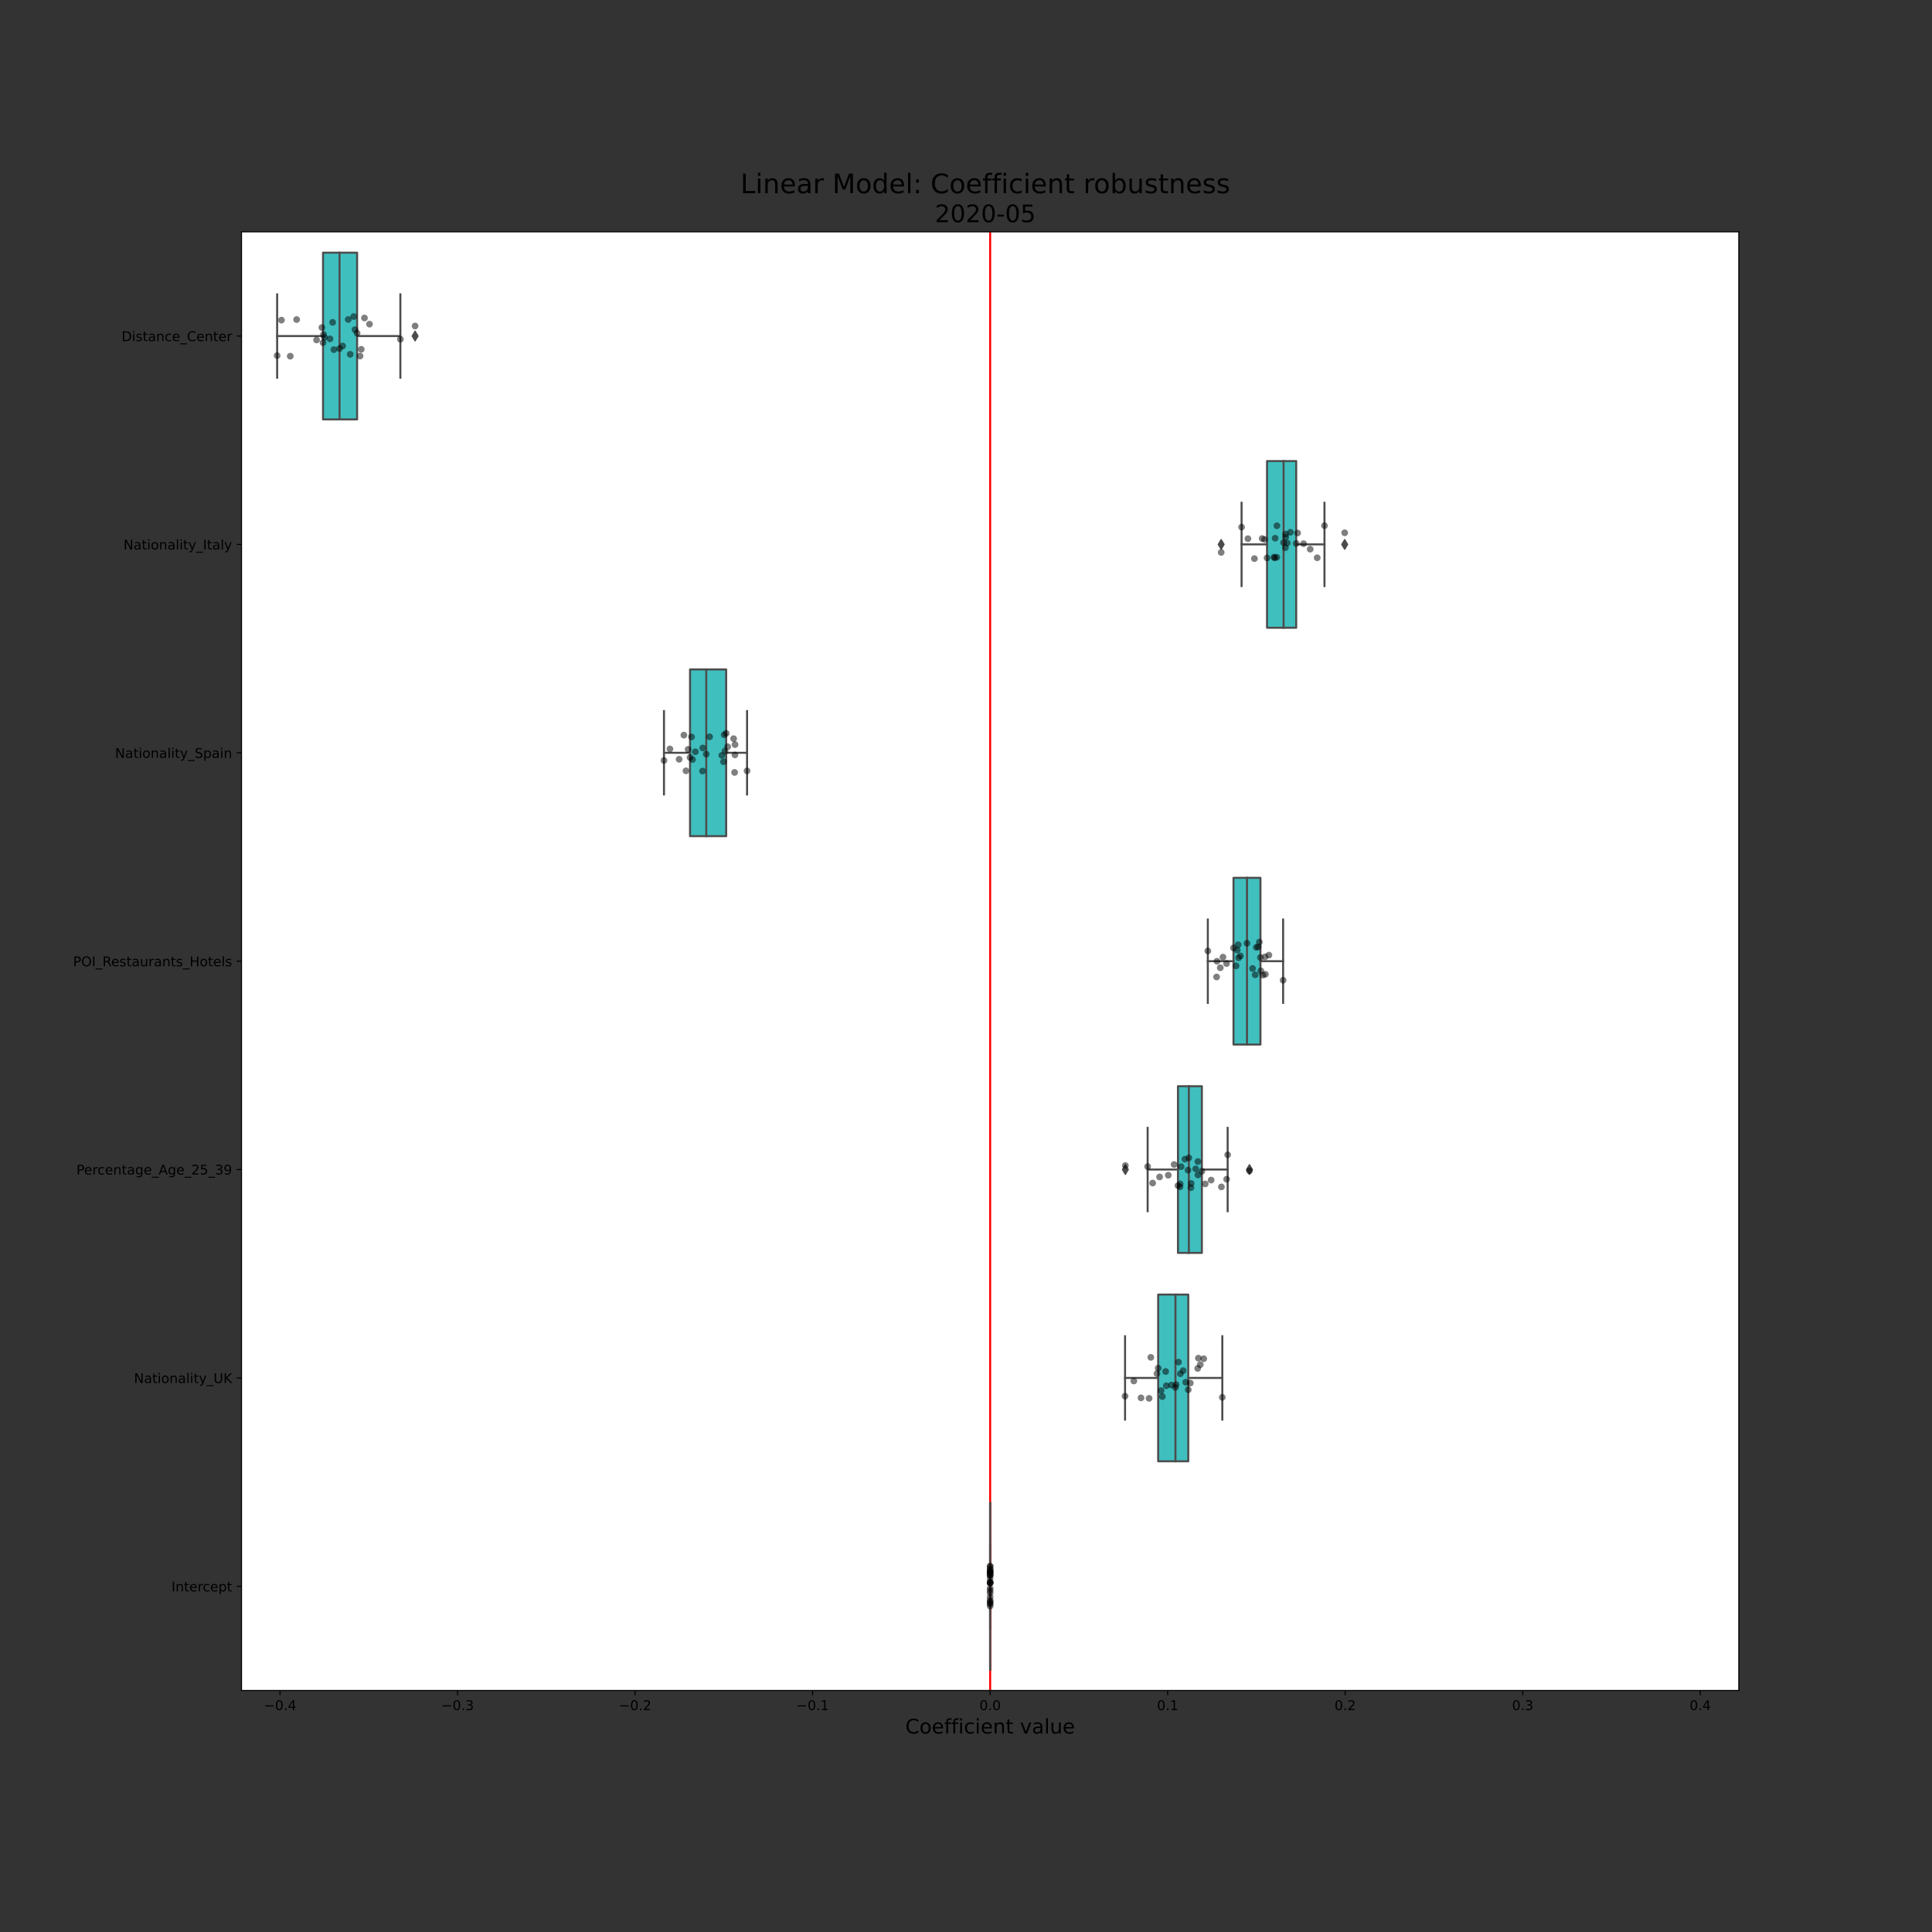 <?xml version="1.0" encoding="utf-8" standalone="no"?>
<!DOCTYPE svg PUBLIC "-//W3C//DTD SVG 1.1//EN"
  "http://www.w3.org/Graphics/SVG/1.1/DTD/svg11.dtd">
<!-- Created with matplotlib (https://matplotlib.org/) -->
<svg height="1440pt" version="1.1" viewBox="0 0 1440 1440" width="1440pt" xmlns="http://www.w3.org/2000/svg" xmlns:xlink="http://www.w3.org/1999/xlink">
 <rect x="0" y="0" width="1440" height="1440" fill="#333333" stroke="none"/>
 <defs>
  <style type="text/css">*{stroke-linecap:butt;stroke-linejoin:round;}</style>
 </defs>
 <g id="figure_1">
  <g id="patch_1">
   <path d="M 0 1440 
L 1440 1440 
L 1440 0 
L 0 0 
z
" style="fill:none;"/>
  </g>
  <g id="axes_1">
   <g id="patch_2">
    <path d="M 180 1260 
L 1296 1260 
L 1296 172.8 
L 180 172.8 
z
" style="fill:#ffffff;"/>
   </g>
   <g id="patch_3">
    <path clip-path="url(#pf52c531706)" d="M 240.773 188.331 
L 240.773 312.583 
L 266.161 312.583 
L 266.161 188.331 
L 240.773 188.331 
z
" style="fill:#40bfbf;stroke:#4c4c4c;stroke-linejoin:miter;stroke-width:1.5;"/>
   </g>
   <g id="patch_4">
    <path clip-path="url(#pf52c531706)" d="M 944.379 343.646 
L 944.379 467.897 
L 966.11 467.897 
L 966.11 343.646 
L 944.379 343.646 
z
" style="fill:#40bfbf;stroke:#4c4c4c;stroke-linejoin:miter;stroke-width:1.5;"/>
   </g>
   <g id="patch_5">
    <path clip-path="url(#pf52c531706)" d="M 514.311 498.96 
L 514.311 623.211 
L 541.255 623.211 
L 541.255 498.96 
L 514.311 498.96 
z
" style="fill:#40bfbf;stroke:#4c4c4c;stroke-linejoin:miter;stroke-width:1.5;"/>
   </g>
   <g id="patch_6">
    <path clip-path="url(#pf52c531706)" d="M 919.374 654.274 
L 919.374 778.526 
L 939.468 778.526 
L 939.468 654.274 
L 919.374 654.274 
z
" style="fill:#40bfbf;stroke:#4c4c4c;stroke-linejoin:miter;stroke-width:1.5;"/>
   </g>
   <g id="patch_7">
    <path clip-path="url(#pf52c531706)" d="M 877.985 809.589 
L 877.985 933.84 
L 895.806 933.84 
L 895.806 809.589 
L 877.985 809.589 
z
" style="fill:#40bfbf;stroke:#4c4c4c;stroke-linejoin:miter;stroke-width:1.5;"/>
   </g>
   <g id="patch_8">
    <path clip-path="url(#pf52c531706)" d="M 863.233 964.903 
L 863.233 1089.154 
L 885.672 1089.154 
L 885.672 964.903 
L 863.233 964.903 
z
" style="fill:#40bfbf;stroke:#4c4c4c;stroke-linejoin:miter;stroke-width:1.5;"/>
   </g>
   <g id="patch_9">
    <path clip-path="url(#pf52c531706)" d="M 738 1120.217 
L 738 1244.469 
L 738 1244.469 
L 738 1120.217 
L 738 1120.217 
z
" style="fill:#40bfbf;stroke:#4c4c4c;stroke-linejoin:miter;stroke-width:1.5;"/>
   </g>
   <g id="matplotlib.axis_1">
    <g id="xtick_1">
     <g id="line2d_1">
      <defs>
       <path d="M 0 0 
L 0 3.5 
" id="m3ca3fb6281" style="stroke:#000000;stroke-width:0.8;"/>
      </defs>
      <g>
       <use style="stroke:#000000;stroke-width:0.8;" x="208.737" xlink:href="#m3ca3fb6281" y="1260"/>
      </g>
     </g>
     <g id="text_1">
      <!-- −0.4 -->
      <g transform="translate(196.596 1274.598)scale(0.1 -0.1)">
       <defs>
        <path d="M 10.594 35.5 
L 73.188 35.5 
L 73.188 27.203 
L 10.594 27.203 
z
" id="DejaVuSans-8722"/>
        <path d="M 31.781 66.406 
Q 24.172 66.406 20.328 58.906 
Q 16.5 51.422 16.5 36.375 
Q 16.5 21.391 20.328 13.891 
Q 24.172 6.391 31.781 6.391 
Q 39.453 6.391 43.281 13.891 
Q 47.125 21.391 47.125 36.375 
Q 47.125 51.422 43.281 58.906 
Q 39.453 66.406 31.781 66.406 
z
M 31.781 74.219 
Q 44.047 74.219 50.516 64.516 
Q 56.984 54.828 56.984 36.375 
Q 56.984 17.969 50.516 8.266 
Q 44.047 -1.422 31.781 -1.422 
Q 19.531 -1.422 13.062 8.266 
Q 6.594 17.969 6.594 36.375 
Q 6.594 54.828 13.062 64.516 
Q 19.531 74.219 31.781 74.219 
z
" id="DejaVuSans-48"/>
        <path d="M 10.688 12.406 
L 21 12.406 
L 21 0 
L 10.688 0 
z
" id="DejaVuSans-46"/>
        <path d="M 37.797 64.312 
L 12.891 25.391 
L 37.797 25.391 
z
M 35.203 72.906 
L 47.609 72.906 
L 47.609 25.391 
L 58.016 25.391 
L 58.016 17.188 
L 47.609 17.188 
L 47.609 0 
L 37.797 0 
L 37.797 17.188 
L 4.891 17.188 
L 4.891 26.703 
z
" id="DejaVuSans-52"/>
       </defs>
       <use xlink:href="#DejaVuSans-8722"/>
       <use x="83.789" xlink:href="#DejaVuSans-48"/>
       <use x="147.412" xlink:href="#DejaVuSans-46"/>
       <use x="179.199" xlink:href="#DejaVuSans-52"/>
      </g>
     </g>
    </g>
    <g id="xtick_2">
     <g id="line2d_2">
      <g>
       <use style="stroke:#000000;stroke-width:0.8;" x="341.053" xlink:href="#m3ca3fb6281" y="1260"/>
      </g>
     </g>
     <g id="text_2">
      <!-- −0.3 -->
      <g transform="translate(328.912 1274.598)scale(0.1 -0.1)">
       <defs>
        <path d="M 40.578 39.312 
Q 47.656 37.797 51.625 33 
Q 55.609 28.219 55.609 21.188 
Q 55.609 10.406 48.188 4.484 
Q 40.766 -1.422 27.094 -1.422 
Q 22.516 -1.422 17.656 -0.516 
Q 12.797 0.391 7.625 2.203 
L 7.625 11.719 
Q 11.719 9.328 16.594 8.109 
Q 21.484 6.891 26.812 6.891 
Q 36.078 6.891 40.938 10.547 
Q 45.797 14.203 45.797 21.188 
Q 45.797 27.641 41.281 31.266 
Q 36.766 34.906 28.719 34.906 
L 20.219 34.906 
L 20.219 43.016 
L 29.109 43.016 
Q 36.375 43.016 40.234 45.922 
Q 44.094 48.828 44.094 54.297 
Q 44.094 59.906 40.109 62.906 
Q 36.141 65.922 28.719 65.922 
Q 24.656 65.922 20.016 65.031 
Q 15.375 64.156 9.812 62.312 
L 9.812 71.094 
Q 15.438 72.656 20.344 73.438 
Q 25.25 74.219 29.594 74.219 
Q 40.828 74.219 47.359 69.109 
Q 53.906 64.016 53.906 55.328 
Q 53.906 49.266 50.438 45.094 
Q 46.969 40.922 40.578 39.312 
z
" id="DejaVuSans-51"/>
       </defs>
       <use xlink:href="#DejaVuSans-8722"/>
       <use x="83.789" xlink:href="#DejaVuSans-48"/>
       <use x="147.412" xlink:href="#DejaVuSans-46"/>
       <use x="179.199" xlink:href="#DejaVuSans-51"/>
      </g>
     </g>
    </g>
    <g id="xtick_3">
     <g id="line2d_3">
      <g>
       <use style="stroke:#000000;stroke-width:0.8;" x="473.369" xlink:href="#m3ca3fb6281" y="1260"/>
      </g>
     </g>
     <g id="text_3">
      <!-- −0.2 -->
      <g transform="translate(461.227 1274.598)scale(0.1 -0.1)">
       <defs>
        <path d="M 19.188 8.297 
L 53.609 8.297 
L 53.609 0 
L 7.328 0 
L 7.328 8.297 
Q 12.938 14.109 22.625 23.891 
Q 32.328 33.688 34.812 36.531 
Q 39.547 41.844 41.422 45.531 
Q 43.312 49.219 43.312 52.781 
Q 43.312 58.594 39.234 62.25 
Q 35.156 65.922 28.609 65.922 
Q 23.969 65.922 18.812 64.312 
Q 13.672 62.703 7.812 59.422 
L 7.812 69.391 
Q 13.766 71.781 18.938 73 
Q 24.125 74.219 28.422 74.219 
Q 39.75 74.219 46.484 68.547 
Q 53.219 62.891 53.219 53.422 
Q 53.219 48.922 51.531 44.891 
Q 49.859 40.875 45.406 35.406 
Q 44.188 33.984 37.641 27.219 
Q 31.109 20.453 19.188 8.297 
z
" id="DejaVuSans-50"/>
       </defs>
       <use xlink:href="#DejaVuSans-8722"/>
       <use x="83.789" xlink:href="#DejaVuSans-48"/>
       <use x="147.412" xlink:href="#DejaVuSans-46"/>
       <use x="179.199" xlink:href="#DejaVuSans-50"/>
      </g>
     </g>
    </g>
    <g id="xtick_4">
     <g id="line2d_4">
      <g>
       <use style="stroke:#000000;stroke-width:0.8;" x="605.684" xlink:href="#m3ca3fb6281" y="1260"/>
      </g>
     </g>
     <g id="text_4">
      <!-- −0.1 -->
      <g transform="translate(593.543 1274.598)scale(0.1 -0.1)">
       <defs>
        <path d="M 12.406 8.297 
L 28.516 8.297 
L 28.516 63.922 
L 10.984 60.406 
L 10.984 69.391 
L 28.422 72.906 
L 38.281 72.906 
L 38.281 8.297 
L 54.391 8.297 
L 54.391 0 
L 12.406 0 
z
" id="DejaVuSans-49"/>
       </defs>
       <use xlink:href="#DejaVuSans-8722"/>
       <use x="83.789" xlink:href="#DejaVuSans-48"/>
       <use x="147.412" xlink:href="#DejaVuSans-46"/>
       <use x="179.199" xlink:href="#DejaVuSans-49"/>
      </g>
     </g>
    </g>
    <g id="xtick_5">
     <g id="line2d_5">
      <g>
       <use style="stroke:#000000;stroke-width:0.8;" x="738" xlink:href="#m3ca3fb6281" y="1260"/>
      </g>
     </g>
     <g id="text_5">
      <!-- 0.0 -->
      <g transform="translate(730.048 1274.598)scale(0.1 -0.1)">
       <use xlink:href="#DejaVuSans-48"/>
       <use x="63.623" xlink:href="#DejaVuSans-46"/>
       <use x="95.41" xlink:href="#DejaVuSans-48"/>
      </g>
     </g>
    </g>
    <g id="xtick_6">
     <g id="line2d_6">
      <g>
       <use style="stroke:#000000;stroke-width:0.8;" x="870.316" xlink:href="#m3ca3fb6281" y="1260"/>
      </g>
     </g>
     <g id="text_6">
      <!-- 0.1 -->
      <g transform="translate(862.364 1274.598)scale(0.1 -0.1)">
       <use xlink:href="#DejaVuSans-48"/>
       <use x="63.623" xlink:href="#DejaVuSans-46"/>
       <use x="95.41" xlink:href="#DejaVuSans-49"/>
      </g>
     </g>
    </g>
    <g id="xtick_7">
     <g id="line2d_7">
      <g>
       <use style="stroke:#000000;stroke-width:0.8;" x="1002.631" xlink:href="#m3ca3fb6281" y="1260"/>
      </g>
     </g>
     <g id="text_7">
      <!-- 0.2 -->
      <g transform="translate(994.68 1274.598)scale(0.1 -0.1)">
       <use xlink:href="#DejaVuSans-48"/>
       <use x="63.623" xlink:href="#DejaVuSans-46"/>
       <use x="95.41" xlink:href="#DejaVuSans-50"/>
      </g>
     </g>
    </g>
    <g id="xtick_8">
     <g id="line2d_8">
      <g>
       <use style="stroke:#000000;stroke-width:0.8;" x="1134.947" xlink:href="#m3ca3fb6281" y="1260"/>
      </g>
     </g>
     <g id="text_8">
      <!-- 0.3 -->
      <g transform="translate(1126.995 1274.598)scale(0.1 -0.1)">
       <use xlink:href="#DejaVuSans-48"/>
       <use x="63.623" xlink:href="#DejaVuSans-46"/>
       <use x="95.41" xlink:href="#DejaVuSans-51"/>
      </g>
     </g>
    </g>
    <g id="xtick_9">
     <g id="line2d_9">
      <g>
       <use style="stroke:#000000;stroke-width:0.8;" x="1267.263" xlink:href="#m3ca3fb6281" y="1260"/>
      </g>
     </g>
     <g id="text_9">
      <!-- 0.4 -->
      <g transform="translate(1259.311 1274.598)scale(0.1 -0.1)">
       <use xlink:href="#DejaVuSans-48"/>
       <use x="63.623" xlink:href="#DejaVuSans-46"/>
       <use x="95.41" xlink:href="#DejaVuSans-52"/>
      </g>
     </g>
    </g>
    <g id="text_10">
     <!-- Coefficient value -->
     <g transform="translate(674.809 1292.076)scale(0.15 -0.15)">
      <defs>
       <path d="M 64.406 67.281 
L 64.406 56.891 
Q 59.422 61.531 53.781 63.812 
Q 48.141 66.109 41.797 66.109 
Q 29.297 66.109 22.656 58.469 
Q 16.016 50.828 16.016 36.375 
Q 16.016 21.969 22.656 14.328 
Q 29.297 6.688 41.797 6.688 
Q 48.141 6.688 53.781 8.984 
Q 59.422 11.281 64.406 15.922 
L 64.406 5.609 
Q 59.234 2.094 53.438 0.328 
Q 47.656 -1.422 41.219 -1.422 
Q 24.656 -1.422 15.125 8.703 
Q 5.609 18.844 5.609 36.375 
Q 5.609 53.953 15.125 64.078 
Q 24.656 74.219 41.219 74.219 
Q 47.75 74.219 53.531 72.484 
Q 59.328 70.75 64.406 67.281 
z
" id="DejaVuSans-67"/>
       <path d="M 30.609 48.391 
Q 23.391 48.391 19.188 42.75 
Q 14.984 37.109 14.984 27.297 
Q 14.984 17.484 19.156 11.844 
Q 23.344 6.203 30.609 6.203 
Q 37.797 6.203 41.984 11.859 
Q 46.188 17.531 46.188 27.297 
Q 46.188 37.016 41.984 42.703 
Q 37.797 48.391 30.609 48.391 
z
M 30.609 56 
Q 42.328 56 49.016 48.375 
Q 55.719 40.766 55.719 27.297 
Q 55.719 13.875 49.016 6.219 
Q 42.328 -1.422 30.609 -1.422 
Q 18.844 -1.422 12.172 6.219 
Q 5.516 13.875 5.516 27.297 
Q 5.516 40.766 12.172 48.375 
Q 18.844 56 30.609 56 
z
" id="DejaVuSans-111"/>
       <path d="M 56.203 29.594 
L 56.203 25.203 
L 14.891 25.203 
Q 15.484 15.922 20.484 11.062 
Q 25.484 6.203 34.422 6.203 
Q 39.594 6.203 44.453 7.469 
Q 49.312 8.734 54.109 11.281 
L 54.109 2.781 
Q 49.266 0.734 44.188 -0.344 
Q 39.109 -1.422 33.891 -1.422 
Q 20.797 -1.422 13.156 6.188 
Q 5.516 13.812 5.516 26.812 
Q 5.516 40.234 12.766 48.109 
Q 20.016 56 32.328 56 
Q 43.359 56 49.781 48.891 
Q 56.203 41.797 56.203 29.594 
z
M 47.219 32.234 
Q 47.125 39.594 43.094 43.984 
Q 39.062 48.391 32.422 48.391 
Q 24.906 48.391 20.391 44.141 
Q 15.875 39.891 15.188 32.172 
z
" id="DejaVuSans-101"/>
       <path d="M 37.109 75.984 
L 37.109 68.5 
L 28.516 68.5 
Q 23.688 68.5 21.797 66.547 
Q 19.922 64.594 19.922 59.516 
L 19.922 54.688 
L 34.719 54.688 
L 34.719 47.703 
L 19.922 47.703 
L 19.922 0 
L 10.891 0 
L 10.891 47.703 
L 2.297 47.703 
L 2.297 54.688 
L 10.891 54.688 
L 10.891 58.5 
Q 10.891 67.625 15.141 71.797 
Q 19.391 75.984 28.609 75.984 
z
" id="DejaVuSans-102"/>
       <path d="M 9.422 54.688 
L 18.406 54.688 
L 18.406 0 
L 9.422 0 
z
M 9.422 75.984 
L 18.406 75.984 
L 18.406 64.594 
L 9.422 64.594 
z
" id="DejaVuSans-105"/>
       <path d="M 48.781 52.594 
L 48.781 44.188 
Q 44.969 46.297 41.141 47.344 
Q 37.312 48.391 33.406 48.391 
Q 24.656 48.391 19.812 42.844 
Q 14.984 37.312 14.984 27.297 
Q 14.984 17.281 19.812 11.734 
Q 24.656 6.203 33.406 6.203 
Q 37.312 6.203 41.141 7.25 
Q 44.969 8.297 48.781 10.406 
L 48.781 2.094 
Q 45.016 0.344 40.984 -0.531 
Q 36.969 -1.422 32.422 -1.422 
Q 20.062 -1.422 12.781 6.344 
Q 5.516 14.109 5.516 27.297 
Q 5.516 40.672 12.859 48.328 
Q 20.219 56 33.016 56 
Q 37.156 56 41.109 55.141 
Q 45.062 54.297 48.781 52.594 
z
" id="DejaVuSans-99"/>
       <path d="M 54.891 33.016 
L 54.891 0 
L 45.906 0 
L 45.906 32.719 
Q 45.906 40.484 42.875 44.328 
Q 39.844 48.188 33.797 48.188 
Q 26.516 48.188 22.312 43.547 
Q 18.109 38.922 18.109 30.906 
L 18.109 0 
L 9.078 0 
L 9.078 54.688 
L 18.109 54.688 
L 18.109 46.188 
Q 21.344 51.125 25.703 53.562 
Q 30.078 56 35.797 56 
Q 45.219 56 50.047 50.172 
Q 54.891 44.344 54.891 33.016 
z
" id="DejaVuSans-110"/>
       <path d="M 18.312 70.219 
L 18.312 54.688 
L 36.812 54.688 
L 36.812 47.703 
L 18.312 47.703 
L 18.312 18.016 
Q 18.312 11.328 20.141 9.422 
Q 21.969 7.516 27.594 7.516 
L 36.812 7.516 
L 36.812 0 
L 27.594 0 
Q 17.188 0 13.234 3.875 
Q 9.281 7.766 9.281 18.016 
L 9.281 47.703 
L 2.688 47.703 
L 2.688 54.688 
L 9.281 54.688 
L 9.281 70.219 
z
" id="DejaVuSans-116"/>
       <path id="DejaVuSans-32"/>
       <path d="M 2.984 54.688 
L 12.5 54.688 
L 29.594 8.797 
L 46.688 54.688 
L 56.203 54.688 
L 35.688 0 
L 23.484 0 
z
" id="DejaVuSans-118"/>
       <path d="M 34.281 27.484 
Q 23.391 27.484 19.188 25 
Q 14.984 22.516 14.984 16.5 
Q 14.984 11.719 18.141 8.906 
Q 21.297 6.109 26.703 6.109 
Q 34.188 6.109 38.703 11.406 
Q 43.219 16.703 43.219 25.484 
L 43.219 27.484 
z
M 52.203 31.203 
L 52.203 0 
L 43.219 0 
L 43.219 8.297 
Q 40.141 3.328 35.547 0.953 
Q 30.953 -1.422 24.312 -1.422 
Q 15.922 -1.422 10.953 3.297 
Q 6 8.016 6 15.922 
Q 6 25.141 12.172 29.828 
Q 18.359 34.516 30.609 34.516 
L 43.219 34.516 
L 43.219 35.406 
Q 43.219 41.609 39.141 45 
Q 35.062 48.391 27.688 48.391 
Q 23 48.391 18.547 47.266 
Q 14.109 46.141 10.016 43.891 
L 10.016 52.203 
Q 14.938 54.109 19.578 55.047 
Q 24.219 56 28.609 56 
Q 40.484 56 46.344 49.844 
Q 52.203 43.703 52.203 31.203 
z
" id="DejaVuSans-97"/>
       <path d="M 9.422 75.984 
L 18.406 75.984 
L 18.406 0 
L 9.422 0 
z
" id="DejaVuSans-108"/>
       <path d="M 8.5 21.578 
L 8.5 54.688 
L 17.484 54.688 
L 17.484 21.922 
Q 17.484 14.156 20.5 10.266 
Q 23.531 6.391 29.594 6.391 
Q 36.859 6.391 41.078 11.031 
Q 45.312 15.672 45.312 23.688 
L 45.312 54.688 
L 54.297 54.688 
L 54.297 0 
L 45.312 0 
L 45.312 8.406 
Q 42.047 3.422 37.719 1 
Q 33.406 -1.422 27.688 -1.422 
Q 18.266 -1.422 13.375 4.438 
Q 8.5 10.297 8.5 21.578 
z
M 31.109 56 
z
" id="DejaVuSans-117"/>
      </defs>
      <use xlink:href="#DejaVuSans-67"/>
      <use x="69.824" xlink:href="#DejaVuSans-111"/>
      <use x="131.006" xlink:href="#DejaVuSans-101"/>
      <use x="192.529" xlink:href="#DejaVuSans-102"/>
      <use x="227.734" xlink:href="#DejaVuSans-102"/>
      <use x="262.939" xlink:href="#DejaVuSans-105"/>
      <use x="290.723" xlink:href="#DejaVuSans-99"/>
      <use x="345.703" xlink:href="#DejaVuSans-105"/>
      <use x="373.486" xlink:href="#DejaVuSans-101"/>
      <use x="435.01" xlink:href="#DejaVuSans-110"/>
      <use x="498.389" xlink:href="#DejaVuSans-116"/>
      <use x="537.598" xlink:href="#DejaVuSans-32"/>
      <use x="569.385" xlink:href="#DejaVuSans-118"/>
      <use x="628.564" xlink:href="#DejaVuSans-97"/>
      <use x="689.844" xlink:href="#DejaVuSans-108"/>
      <use x="717.627" xlink:href="#DejaVuSans-117"/>
      <use x="781.006" xlink:href="#DejaVuSans-101"/>
     </g>
    </g>
   </g>
   <g id="matplotlib.axis_2">
    <g id="ytick_1">
     <g id="line2d_10">
      <defs>
       <path d="M 0 0 
L -3.5 0 
" id="meb46211f14" style="stroke:#000000;stroke-width:0.8;"/>
      </defs>
      <g>
       <use style="stroke:#000000;stroke-width:0.8;" x="180" xlink:href="#meb46211f14" y="250.457"/>
      </g>
     </g>
     <g id="text_11">
      <!-- Distance_Center -->
      <g transform="translate(90.617 254.256)scale(0.1 -0.1)">
       <defs>
        <path d="M 19.672 64.797 
L 19.672 8.109 
L 31.594 8.109 
Q 46.688 8.109 53.688 14.938 
Q 60.688 21.781 60.688 36.531 
Q 60.688 51.172 53.688 57.984 
Q 46.688 64.797 31.594 64.797 
z
M 9.812 72.906 
L 30.078 72.906 
Q 51.266 72.906 61.172 64.094 
Q 71.094 55.281 71.094 36.531 
Q 71.094 17.672 61.125 8.828 
Q 51.172 0 30.078 0 
L 9.812 0 
z
" id="DejaVuSans-68"/>
        <path d="M 44.281 53.078 
L 44.281 44.578 
Q 40.484 46.531 36.375 47.5 
Q 32.281 48.484 27.875 48.484 
Q 21.188 48.484 17.844 46.438 
Q 14.5 44.391 14.5 40.281 
Q 14.5 37.156 16.891 35.375 
Q 19.281 33.594 26.516 31.984 
L 29.594 31.297 
Q 39.156 29.25 43.188 25.516 
Q 47.219 21.781 47.219 15.094 
Q 47.219 7.469 41.188 3.016 
Q 35.156 -1.422 24.609 -1.422 
Q 20.219 -1.422 15.453 -0.562 
Q 10.688 0.297 5.422 2 
L 5.422 11.281 
Q 10.406 8.688 15.234 7.391 
Q 20.062 6.109 24.812 6.109 
Q 31.156 6.109 34.562 8.281 
Q 37.984 10.453 37.984 14.406 
Q 37.984 18.062 35.516 20.016 
Q 33.062 21.969 24.703 23.781 
L 21.578 24.516 
Q 13.234 26.266 9.516 29.906 
Q 5.812 33.547 5.812 39.891 
Q 5.812 47.609 11.281 51.797 
Q 16.75 56 26.812 56 
Q 31.781 56 36.172 55.266 
Q 40.578 54.547 44.281 53.078 
z
" id="DejaVuSans-115"/>
        <path d="M 50.984 -16.609 
L 50.984 -23.578 
L -0.984 -23.578 
L -0.984 -16.609 
z
" id="DejaVuSans-95"/>
        <path d="M 41.109 46.297 
Q 39.594 47.172 37.812 47.578 
Q 36.031 48 33.891 48 
Q 26.266 48 22.188 43.047 
Q 18.109 38.094 18.109 28.812 
L 18.109 0 
L 9.078 0 
L 9.078 54.688 
L 18.109 54.688 
L 18.109 46.188 
Q 20.953 51.172 25.484 53.578 
Q 30.031 56 36.531 56 
Q 37.453 56 38.578 55.875 
Q 39.703 55.766 41.062 55.516 
z
" id="DejaVuSans-114"/>
       </defs>
       <use xlink:href="#DejaVuSans-68"/>
       <use x="77.002" xlink:href="#DejaVuSans-105"/>
       <use x="104.785" xlink:href="#DejaVuSans-115"/>
       <use x="156.885" xlink:href="#DejaVuSans-116"/>
       <use x="196.094" xlink:href="#DejaVuSans-97"/>
       <use x="257.373" xlink:href="#DejaVuSans-110"/>
       <use x="320.752" xlink:href="#DejaVuSans-99"/>
       <use x="375.732" xlink:href="#DejaVuSans-101"/>
       <use x="437.256" xlink:href="#DejaVuSans-95"/>
       <use x="487.256" xlink:href="#DejaVuSans-67"/>
       <use x="557.08" xlink:href="#DejaVuSans-101"/>
       <use x="618.604" xlink:href="#DejaVuSans-110"/>
       <use x="681.982" xlink:href="#DejaVuSans-116"/>
       <use x="721.191" xlink:href="#DejaVuSans-101"/>
       <use x="782.715" xlink:href="#DejaVuSans-114"/>
      </g>
     </g>
    </g>
    <g id="ytick_2">
     <g id="line2d_11">
      <g>
       <use style="stroke:#000000;stroke-width:0.8;" x="180" xlink:href="#meb46211f14" y="405.771"/>
      </g>
     </g>
     <g id="text_12">
      <!-- Nationality_Italy -->
      <g transform="translate(92.017 409.571)scale(0.1 -0.1)">
       <defs>
        <path d="M 9.812 72.906 
L 23.094 72.906 
L 55.422 11.922 
L 55.422 72.906 
L 64.984 72.906 
L 64.984 0 
L 51.703 0 
L 19.391 60.984 
L 19.391 0 
L 9.812 0 
z
" id="DejaVuSans-78"/>
        <path d="M 32.172 -5.078 
Q 28.375 -14.844 24.75 -17.812 
Q 21.141 -20.797 15.094 -20.797 
L 7.906 -20.797 
L 7.906 -13.281 
L 13.188 -13.281 
Q 16.891 -13.281 18.938 -11.516 
Q 21 -9.766 23.484 -3.219 
L 25.094 0.875 
L 2.984 54.688 
L 12.5 54.688 
L 29.594 11.922 
L 46.688 54.688 
L 56.203 54.688 
z
" id="DejaVuSans-121"/>
        <path d="M 9.812 72.906 
L 19.672 72.906 
L 19.672 0 
L 9.812 0 
z
" id="DejaVuSans-73"/>
       </defs>
       <use xlink:href="#DejaVuSans-78"/>
       <use x="74.805" xlink:href="#DejaVuSans-97"/>
       <use x="136.084" xlink:href="#DejaVuSans-116"/>
       <use x="175.293" xlink:href="#DejaVuSans-105"/>
       <use x="203.076" xlink:href="#DejaVuSans-111"/>
       <use x="264.258" xlink:href="#DejaVuSans-110"/>
       <use x="327.637" xlink:href="#DejaVuSans-97"/>
       <use x="388.916" xlink:href="#DejaVuSans-108"/>
       <use x="416.699" xlink:href="#DejaVuSans-105"/>
       <use x="444.482" xlink:href="#DejaVuSans-116"/>
       <use x="483.691" xlink:href="#DejaVuSans-121"/>
       <use x="542.871" xlink:href="#DejaVuSans-95"/>
       <use x="592.871" xlink:href="#DejaVuSans-73"/>
       <use x="622.363" xlink:href="#DejaVuSans-116"/>
       <use x="661.572" xlink:href="#DejaVuSans-97"/>
       <use x="722.852" xlink:href="#DejaVuSans-108"/>
       <use x="750.635" xlink:href="#DejaVuSans-121"/>
      </g>
     </g>
    </g>
    <g id="ytick_3">
     <g id="line2d_12">
      <g>
       <use style="stroke:#000000;stroke-width:0.8;" x="180" xlink:href="#meb46211f14" y="561.086"/>
      </g>
     </g>
     <g id="text_13">
      <!-- Nationality_Spain -->
      <g transform="translate(85.772 564.885)scale(0.1 -0.1)">
       <defs>
        <path d="M 53.516 70.516 
L 53.516 60.891 
Q 47.906 63.578 42.922 64.891 
Q 37.938 66.219 33.297 66.219 
Q 25.25 66.219 20.875 63.094 
Q 16.5 59.969 16.5 54.203 
Q 16.5 49.359 19.406 46.891 
Q 22.312 44.438 30.422 42.922 
L 36.375 41.703 
Q 47.406 39.594 52.656 34.297 
Q 57.906 29 57.906 20.125 
Q 57.906 9.516 50.797 4.047 
Q 43.703 -1.422 29.984 -1.422 
Q 24.812 -1.422 18.969 -0.25 
Q 13.141 0.922 6.891 3.219 
L 6.891 13.375 
Q 12.891 10.016 18.656 8.297 
Q 24.422 6.594 29.984 6.594 
Q 38.422 6.594 43.016 9.906 
Q 47.609 13.234 47.609 19.391 
Q 47.609 24.75 44.312 27.781 
Q 41.016 30.812 33.5 32.328 
L 27.484 33.5 
Q 16.453 35.688 11.516 40.375 
Q 6.594 45.062 6.594 53.422 
Q 6.594 63.094 13.406 68.656 
Q 20.219 74.219 32.172 74.219 
Q 37.312 74.219 42.625 73.281 
Q 47.953 72.359 53.516 70.516 
z
" id="DejaVuSans-83"/>
        <path d="M 18.109 8.203 
L 18.109 -20.797 
L 9.078 -20.797 
L 9.078 54.688 
L 18.109 54.688 
L 18.109 46.391 
Q 20.953 51.266 25.266 53.625 
Q 29.594 56 35.594 56 
Q 45.562 56 51.781 48.094 
Q 58.016 40.188 58.016 27.297 
Q 58.016 14.406 51.781 6.484 
Q 45.562 -1.422 35.594 -1.422 
Q 29.594 -1.422 25.266 0.953 
Q 20.953 3.328 18.109 8.203 
z
M 48.688 27.297 
Q 48.688 37.203 44.609 42.844 
Q 40.531 48.484 33.406 48.484 
Q 26.266 48.484 22.188 42.844 
Q 18.109 37.203 18.109 27.297 
Q 18.109 17.391 22.188 11.75 
Q 26.266 6.109 33.406 6.109 
Q 40.531 6.109 44.609 11.75 
Q 48.688 17.391 48.688 27.297 
z
" id="DejaVuSans-112"/>
       </defs>
       <use xlink:href="#DejaVuSans-78"/>
       <use x="74.805" xlink:href="#DejaVuSans-97"/>
       <use x="136.084" xlink:href="#DejaVuSans-116"/>
       <use x="175.293" xlink:href="#DejaVuSans-105"/>
       <use x="203.076" xlink:href="#DejaVuSans-111"/>
       <use x="264.258" xlink:href="#DejaVuSans-110"/>
       <use x="327.637" xlink:href="#DejaVuSans-97"/>
       <use x="388.916" xlink:href="#DejaVuSans-108"/>
       <use x="416.699" xlink:href="#DejaVuSans-105"/>
       <use x="444.482" xlink:href="#DejaVuSans-116"/>
       <use x="483.691" xlink:href="#DejaVuSans-121"/>
       <use x="542.871" xlink:href="#DejaVuSans-95"/>
       <use x="592.871" xlink:href="#DejaVuSans-83"/>
       <use x="656.348" xlink:href="#DejaVuSans-112"/>
       <use x="719.824" xlink:href="#DejaVuSans-97"/>
       <use x="781.104" xlink:href="#DejaVuSans-105"/>
       <use x="808.887" xlink:href="#DejaVuSans-110"/>
      </g>
     </g>
    </g>
    <g id="ytick_4">
     <g id="line2d_13">
      <g>
       <use style="stroke:#000000;stroke-width:0.8;" x="180" xlink:href="#meb46211f14" y="716.4"/>
      </g>
     </g>
     <g id="text_14">
      <!-- POI_Restaurants_Hotels -->
      <g transform="translate(54.495 720.199)scale(0.1 -0.1)">
       <defs>
        <path d="M 19.672 64.797 
L 19.672 37.406 
L 32.078 37.406 
Q 38.969 37.406 42.719 40.969 
Q 46.484 44.531 46.484 51.125 
Q 46.484 57.672 42.719 61.234 
Q 38.969 64.797 32.078 64.797 
z
M 9.812 72.906 
L 32.078 72.906 
Q 44.344 72.906 50.609 67.359 
Q 56.891 61.812 56.891 51.125 
Q 56.891 40.328 50.609 34.812 
Q 44.344 29.297 32.078 29.297 
L 19.672 29.297 
L 19.672 0 
L 9.812 0 
z
" id="DejaVuSans-80"/>
        <path d="M 39.406 66.219 
Q 28.656 66.219 22.328 58.203 
Q 16.016 50.203 16.016 36.375 
Q 16.016 22.609 22.328 14.594 
Q 28.656 6.594 39.406 6.594 
Q 50.141 6.594 56.422 14.594 
Q 62.703 22.609 62.703 36.375 
Q 62.703 50.203 56.422 58.203 
Q 50.141 66.219 39.406 66.219 
z
M 39.406 74.219 
Q 54.734 74.219 63.906 63.938 
Q 73.094 53.656 73.094 36.375 
Q 73.094 19.141 63.906 8.859 
Q 54.734 -1.422 39.406 -1.422 
Q 24.031 -1.422 14.812 8.828 
Q 5.609 19.094 5.609 36.375 
Q 5.609 53.656 14.812 63.938 
Q 24.031 74.219 39.406 74.219 
z
" id="DejaVuSans-79"/>
        <path d="M 44.391 34.188 
Q 47.562 33.109 50.562 29.594 
Q 53.562 26.078 56.594 19.922 
L 66.609 0 
L 56 0 
L 46.688 18.703 
Q 43.062 26.031 39.672 28.422 
Q 36.281 30.812 30.422 30.812 
L 19.672 30.812 
L 19.672 0 
L 9.812 0 
L 9.812 72.906 
L 32.078 72.906 
Q 44.578 72.906 50.734 67.672 
Q 56.891 62.453 56.891 51.906 
Q 56.891 45.016 53.688 40.469 
Q 50.484 35.938 44.391 34.188 
z
M 19.672 64.797 
L 19.672 38.922 
L 32.078 38.922 
Q 39.203 38.922 42.844 42.219 
Q 46.484 45.516 46.484 51.906 
Q 46.484 58.297 42.844 61.547 
Q 39.203 64.797 32.078 64.797 
z
" id="DejaVuSans-82"/>
        <path d="M 9.812 72.906 
L 19.672 72.906 
L 19.672 43.016 
L 55.516 43.016 
L 55.516 72.906 
L 65.375 72.906 
L 65.375 0 
L 55.516 0 
L 55.516 34.719 
L 19.672 34.719 
L 19.672 0 
L 9.812 0 
z
" id="DejaVuSans-72"/>
       </defs>
       <use xlink:href="#DejaVuSans-80"/>
       <use x="60.303" xlink:href="#DejaVuSans-79"/>
       <use x="139.014" xlink:href="#DejaVuSans-73"/>
       <use x="168.506" xlink:href="#DejaVuSans-95"/>
       <use x="218.506" xlink:href="#DejaVuSans-82"/>
       <use x="283.488" xlink:href="#DejaVuSans-101"/>
       <use x="345.012" xlink:href="#DejaVuSans-115"/>
       <use x="397.111" xlink:href="#DejaVuSans-116"/>
       <use x="436.32" xlink:href="#DejaVuSans-97"/>
       <use x="497.6" xlink:href="#DejaVuSans-117"/>
       <use x="560.979" xlink:href="#DejaVuSans-114"/>
       <use x="602.092" xlink:href="#DejaVuSans-97"/>
       <use x="663.371" xlink:href="#DejaVuSans-110"/>
       <use x="726.75" xlink:href="#DejaVuSans-116"/>
       <use x="765.959" xlink:href="#DejaVuSans-115"/>
       <use x="818.059" xlink:href="#DejaVuSans-95"/>
       <use x="868.059" xlink:href="#DejaVuSans-72"/>
       <use x="943.254" xlink:href="#DejaVuSans-111"/>
       <use x="1004.436" xlink:href="#DejaVuSans-116"/>
       <use x="1043.645" xlink:href="#DejaVuSans-101"/>
       <use x="1105.168" xlink:href="#DejaVuSans-108"/>
       <use x="1132.951" xlink:href="#DejaVuSans-115"/>
      </g>
     </g>
    </g>
    <g id="ytick_5">
     <g id="line2d_14">
      <g>
       <use style="stroke:#000000;stroke-width:0.8;" x="180" xlink:href="#meb46211f14" y="871.714"/>
      </g>
     </g>
     <g id="text_15">
      <!-- Percentage_Age_25_39 -->
      <g transform="translate(56.962 875.425)scale(0.1 -0.1)">
       <defs>
        <path d="M 45.406 27.984 
Q 45.406 37.75 41.375 43.109 
Q 37.359 48.484 30.078 48.484 
Q 22.859 48.484 18.828 43.109 
Q 14.797 37.75 14.797 27.984 
Q 14.797 18.266 18.828 12.891 
Q 22.859 7.516 30.078 7.516 
Q 37.359 7.516 41.375 12.891 
Q 45.406 18.266 45.406 27.984 
z
M 54.391 6.781 
Q 54.391 -7.172 48.188 -13.984 
Q 42 -20.797 29.203 -20.797 
Q 24.469 -20.797 20.266 -20.094 
Q 16.062 -19.391 12.109 -17.922 
L 12.109 -9.188 
Q 16.062 -11.328 19.922 -12.344 
Q 23.781 -13.375 27.781 -13.375 
Q 36.625 -13.375 41.016 -8.766 
Q 45.406 -4.156 45.406 5.172 
L 45.406 9.625 
Q 42.625 4.781 38.281 2.391 
Q 33.938 0 27.875 0 
Q 17.828 0 11.672 7.656 
Q 5.516 15.328 5.516 27.984 
Q 5.516 40.672 11.672 48.328 
Q 17.828 56 27.875 56 
Q 33.938 56 38.281 53.609 
Q 42.625 51.219 45.406 46.391 
L 45.406 54.688 
L 54.391 54.688 
z
" id="DejaVuSans-103"/>
        <path d="M 34.188 63.188 
L 20.797 26.906 
L 47.609 26.906 
z
M 28.609 72.906 
L 39.797 72.906 
L 67.578 0 
L 57.328 0 
L 50.688 18.703 
L 17.828 18.703 
L 11.188 0 
L 0.781 0 
z
" id="DejaVuSans-65"/>
        <path d="M 10.797 72.906 
L 49.516 72.906 
L 49.516 64.594 
L 19.828 64.594 
L 19.828 46.734 
Q 21.969 47.469 24.109 47.828 
Q 26.266 48.188 28.422 48.188 
Q 40.625 48.188 47.75 41.5 
Q 54.891 34.812 54.891 23.391 
Q 54.891 11.625 47.562 5.094 
Q 40.234 -1.422 26.906 -1.422 
Q 22.312 -1.422 17.547 -0.641 
Q 12.797 0.141 7.719 1.703 
L 7.719 11.625 
Q 12.109 9.234 16.797 8.062 
Q 21.484 6.891 26.703 6.891 
Q 35.156 6.891 40.078 11.328 
Q 45.016 15.766 45.016 23.391 
Q 45.016 31 40.078 35.438 
Q 35.156 39.891 26.703 39.891 
Q 22.75 39.891 18.812 39.016 
Q 14.891 38.141 10.797 36.281 
z
" id="DejaVuSans-53"/>
        <path d="M 10.984 1.516 
L 10.984 10.5 
Q 14.703 8.734 18.5 7.812 
Q 22.312 6.891 25.984 6.891 
Q 35.75 6.891 40.891 13.453 
Q 46.047 20.016 46.781 33.406 
Q 43.953 29.203 39.594 26.953 
Q 35.25 24.703 29.984 24.703 
Q 19.047 24.703 12.672 31.312 
Q 6.297 37.938 6.297 49.422 
Q 6.297 60.641 12.938 67.422 
Q 19.578 74.219 30.609 74.219 
Q 43.266 74.219 49.922 64.516 
Q 56.594 54.828 56.594 36.375 
Q 56.594 19.141 48.406 8.859 
Q 40.234 -1.422 26.422 -1.422 
Q 22.703 -1.422 18.891 -0.688 
Q 15.094 0.047 10.984 1.516 
z
M 30.609 32.422 
Q 37.25 32.422 41.125 36.953 
Q 45.016 41.5 45.016 49.422 
Q 45.016 57.281 41.125 61.844 
Q 37.25 66.406 30.609 66.406 
Q 23.969 66.406 20.094 61.844 
Q 16.219 57.281 16.219 49.422 
Q 16.219 41.5 20.094 36.953 
Q 23.969 32.422 30.609 32.422 
z
" id="DejaVuSans-57"/>
       </defs>
       <use xlink:href="#DejaVuSans-80"/>
       <use x="56.678" xlink:href="#DejaVuSans-101"/>
       <use x="118.201" xlink:href="#DejaVuSans-114"/>
       <use x="157.064" xlink:href="#DejaVuSans-99"/>
       <use x="212.045" xlink:href="#DejaVuSans-101"/>
       <use x="273.568" xlink:href="#DejaVuSans-110"/>
       <use x="336.947" xlink:href="#DejaVuSans-116"/>
       <use x="376.156" xlink:href="#DejaVuSans-97"/>
       <use x="437.436" xlink:href="#DejaVuSans-103"/>
       <use x="500.912" xlink:href="#DejaVuSans-101"/>
       <use x="562.436" xlink:href="#DejaVuSans-95"/>
       <use x="612.436" xlink:href="#DejaVuSans-65"/>
       <use x="680.844" xlink:href="#DejaVuSans-103"/>
       <use x="744.32" xlink:href="#DejaVuSans-101"/>
       <use x="805.844" xlink:href="#DejaVuSans-95"/>
       <use x="855.844" xlink:href="#DejaVuSans-50"/>
       <use x="919.467" xlink:href="#DejaVuSans-53"/>
       <use x="983.09" xlink:href="#DejaVuSans-95"/>
       <use x="1033.09" xlink:href="#DejaVuSans-51"/>
       <use x="1096.713" xlink:href="#DejaVuSans-57"/>
      </g>
     </g>
    </g>
    <g id="ytick_6">
     <g id="line2d_15">
      <g>
       <use style="stroke:#000000;stroke-width:0.8;" x="180" xlink:href="#meb46211f14" y="1027.029"/>
      </g>
     </g>
     <g id="text_16">
      <!-- Nationality_UK -->
      <g transform="translate(99.836 1030.828)scale(0.1 -0.1)">
       <defs>
        <path d="M 8.688 72.906 
L 18.609 72.906 
L 18.609 28.609 
Q 18.609 16.891 22.844 11.734 
Q 27.094 6.594 36.625 6.594 
Q 46.094 6.594 50.344 11.734 
Q 54.594 16.891 54.594 28.609 
L 54.594 72.906 
L 64.5 72.906 
L 64.5 27.391 
Q 64.5 13.141 57.438 5.859 
Q 50.391 -1.422 36.625 -1.422 
Q 22.797 -1.422 15.734 5.859 
Q 8.688 13.141 8.688 27.391 
z
" id="DejaVuSans-85"/>
        <path d="M 9.812 72.906 
L 19.672 72.906 
L 19.672 42.094 
L 52.391 72.906 
L 65.094 72.906 
L 28.906 38.922 
L 67.672 0 
L 54.688 0 
L 19.672 35.109 
L 19.672 0 
L 9.812 0 
z
" id="DejaVuSans-75"/>
       </defs>
       <use xlink:href="#DejaVuSans-78"/>
       <use x="74.805" xlink:href="#DejaVuSans-97"/>
       <use x="136.084" xlink:href="#DejaVuSans-116"/>
       <use x="175.293" xlink:href="#DejaVuSans-105"/>
       <use x="203.076" xlink:href="#DejaVuSans-111"/>
       <use x="264.258" xlink:href="#DejaVuSans-110"/>
       <use x="327.637" xlink:href="#DejaVuSans-97"/>
       <use x="388.916" xlink:href="#DejaVuSans-108"/>
       <use x="416.699" xlink:href="#DejaVuSans-105"/>
       <use x="444.482" xlink:href="#DejaVuSans-116"/>
       <use x="483.691" xlink:href="#DejaVuSans-121"/>
       <use x="542.871" xlink:href="#DejaVuSans-95"/>
       <use x="592.871" xlink:href="#DejaVuSans-85"/>
       <use x="666.064" xlink:href="#DejaVuSans-75"/>
      </g>
     </g>
    </g>
    <g id="ytick_7">
     <g id="line2d_16">
      <g>
       <use style="stroke:#000000;stroke-width:0.8;" x="180" xlink:href="#meb46211f14" y="1182.343"/>
      </g>
     </g>
     <g id="text_17">
      <!-- Intercept -->
      <g transform="translate(127.833 1186.142)scale(0.1 -0.1)">
       <use xlink:href="#DejaVuSans-73"/>
       <use x="29.492" xlink:href="#DejaVuSans-110"/>
       <use x="92.871" xlink:href="#DejaVuSans-116"/>
       <use x="132.08" xlink:href="#DejaVuSans-101"/>
       <use x="193.604" xlink:href="#DejaVuSans-114"/>
       <use x="232.467" xlink:href="#DejaVuSans-99"/>
       <use x="287.447" xlink:href="#DejaVuSans-101"/>
       <use x="348.971" xlink:href="#DejaVuSans-112"/>
       <use x="412.447" xlink:href="#DejaVuSans-116"/>
      </g>
     </g>
    </g>
   </g>
   <g id="line2d_17">
    <path clip-path="url(#pf52c531706)" d="M 240.773 250.457 
L 206.571 250.457 
" style="fill:none;stroke:#4c4c4c;stroke-linecap:square;stroke-width:1.5;"/>
   </g>
   <g id="line2d_18">
    <path clip-path="url(#pf52c531706)" d="M 266.161 250.457 
L 298.409 250.457 
" style="fill:none;stroke:#4c4c4c;stroke-linecap:square;stroke-width:1.5;"/>
   </g>
   <g id="line2d_19">
    <path clip-path="url(#pf52c531706)" d="M 206.571 219.394 
L 206.571 281.52 
" style="fill:none;stroke:#4c4c4c;stroke-linecap:square;stroke-width:1.5;"/>
   </g>
   <g id="line2d_20">
    <path clip-path="url(#pf52c531706)" d="M 298.409 219.394 
L 298.409 281.52 
" style="fill:none;stroke:#4c4c4c;stroke-linecap:square;stroke-width:1.5;"/>
   </g>
   <g id="line2d_21">
    <defs>
     <path d="M -0 3.536 
L 2.121 0 
L -0 -3.536 
L -2.121 -0 
z
" id="md609e73ea0" style="stroke:#4c4c4c;stroke-linejoin:miter;"/>
    </defs>
    <g clip-path="url(#pf52c531706)">
     <use style="fill:#4c4c4c;stroke:#4c4c4c;stroke-linejoin:miter;" x="309.388" xlink:href="#md609e73ea0" y="250.457"/>
    </g>
   </g>
   <g id="line2d_22">
    <path clip-path="url(#pf52c531706)" d="M 944.379 405.771 
L 925.401 405.771 
" style="fill:none;stroke:#4c4c4c;stroke-linecap:square;stroke-width:1.5;"/>
   </g>
   <g id="line2d_23">
    <path clip-path="url(#pf52c531706)" d="M 966.11 405.771 
L 987.195 405.771 
" style="fill:none;stroke:#4c4c4c;stroke-linecap:square;stroke-width:1.5;"/>
   </g>
   <g id="line2d_24">
    <path clip-path="url(#pf52c531706)" d="M 925.401 374.709 
L 925.401 436.834 
" style="fill:none;stroke:#4c4c4c;stroke-linecap:square;stroke-width:1.5;"/>
   </g>
   <g id="line2d_25">
    <path clip-path="url(#pf52c531706)" d="M 987.195 374.709 
L 987.195 436.834 
" style="fill:none;stroke:#4c4c4c;stroke-linecap:square;stroke-width:1.5;"/>
   </g>
   <g id="line2d_26">
    <g clip-path="url(#pf52c531706)">
     <use style="fill:#4c4c4c;stroke:#4c4c4c;stroke-linejoin:miter;" x="910.186" xlink:href="#md609e73ea0" y="405.771"/>
     <use style="fill:#4c4c4c;stroke:#4c4c4c;stroke-linejoin:miter;" x="1002.256" xlink:href="#md609e73ea0" y="405.771"/>
    </g>
   </g>
   <g id="line2d_27">
    <path clip-path="url(#pf52c531706)" d="M 514.311 561.086 
L 494.894 561.086 
" style="fill:none;stroke:#4c4c4c;stroke-linecap:square;stroke-width:1.5;"/>
   </g>
   <g id="line2d_28">
    <path clip-path="url(#pf52c531706)" d="M 541.255 561.086 
L 556.816 561.086 
" style="fill:none;stroke:#4c4c4c;stroke-linecap:square;stroke-width:1.5;"/>
   </g>
   <g id="line2d_29">
    <path clip-path="url(#pf52c531706)" d="M 494.894 530.023 
L 494.894 592.149 
" style="fill:none;stroke:#4c4c4c;stroke-linecap:square;stroke-width:1.5;"/>
   </g>
   <g id="line2d_30">
    <path clip-path="url(#pf52c531706)" d="M 556.816 530.023 
L 556.816 592.149 
" style="fill:none;stroke:#4c4c4c;stroke-linecap:square;stroke-width:1.5;"/>
   </g>
   <g id="line2d_31"/>
   <g id="line2d_32">
    <path clip-path="url(#pf52c531706)" d="M 919.374 716.4 
L 900.236 716.4 
" style="fill:none;stroke:#4c4c4c;stroke-linecap:square;stroke-width:1.5;"/>
   </g>
   <g id="line2d_33">
    <path clip-path="url(#pf52c531706)" d="M 939.468 716.4 
L 956.36 716.4 
" style="fill:none;stroke:#4c4c4c;stroke-linecap:square;stroke-width:1.5;"/>
   </g>
   <g id="line2d_34">
    <path clip-path="url(#pf52c531706)" d="M 900.236 685.337 
L 900.236 747.463 
" style="fill:none;stroke:#4c4c4c;stroke-linecap:square;stroke-width:1.5;"/>
   </g>
   <g id="line2d_35">
    <path clip-path="url(#pf52c531706)" d="M 956.36 685.337 
L 956.36 747.463 
" style="fill:none;stroke:#4c4c4c;stroke-linecap:square;stroke-width:1.5;"/>
   </g>
   <g id="line2d_36"/>
   <g id="line2d_37">
    <path clip-path="url(#pf52c531706)" d="M 877.985 871.714 
L 855.39 871.714 
" style="fill:none;stroke:#4c4c4c;stroke-linecap:square;stroke-width:1.5;"/>
   </g>
   <g id="line2d_38">
    <path clip-path="url(#pf52c531706)" d="M 895.806 871.714 
L 915.026 871.714 
" style="fill:none;stroke:#4c4c4c;stroke-linecap:square;stroke-width:1.5;"/>
   </g>
   <g id="line2d_39">
    <path clip-path="url(#pf52c531706)" d="M 855.39 840.651 
L 855.39 902.777 
" style="fill:none;stroke:#4c4c4c;stroke-linecap:square;stroke-width:1.5;"/>
   </g>
   <g id="line2d_40">
    <path clip-path="url(#pf52c531706)" d="M 915.026 840.651 
L 915.026 902.777 
" style="fill:none;stroke:#4c4c4c;stroke-linecap:square;stroke-width:1.5;"/>
   </g>
   <g id="line2d_41">
    <g clip-path="url(#pf52c531706)">
     <use style="fill:#4c4c4c;stroke:#4c4c4c;stroke-linejoin:miter;" x="838.772" xlink:href="#md609e73ea0" y="871.714"/>
     <use style="fill:#4c4c4c;stroke:#4c4c4c;stroke-linejoin:miter;" x="931.275" xlink:href="#md609e73ea0" y="871.714"/>
    </g>
   </g>
   <g id="line2d_42">
    <path clip-path="url(#pf52c531706)" d="M 863.233 1027.029 
L 838.558 1027.029 
" style="fill:none;stroke:#4c4c4c;stroke-linecap:square;stroke-width:1.5;"/>
   </g>
   <g id="line2d_43">
    <path clip-path="url(#pf52c531706)" d="M 885.672 1027.029 
L 911.047 1027.029 
" style="fill:none;stroke:#4c4c4c;stroke-linecap:square;stroke-width:1.5;"/>
   </g>
   <g id="line2d_44">
    <path clip-path="url(#pf52c531706)" d="M 838.558 995.966 
L 838.558 1058.091 
" style="fill:none;stroke:#4c4c4c;stroke-linecap:square;stroke-width:1.5;"/>
   </g>
   <g id="line2d_45">
    <path clip-path="url(#pf52c531706)" d="M 911.047 995.966 
L 911.047 1058.091 
" style="fill:none;stroke:#4c4c4c;stroke-linecap:square;stroke-width:1.5;"/>
   </g>
   <g id="line2d_46"/>
   <g id="line2d_47">
    <path clip-path="url(#pf52c531706)" d="M 738 1182.343 
L 738 1182.343 
" style="fill:none;stroke:#4c4c4c;stroke-linecap:square;stroke-width:1.5;"/>
   </g>
   <g id="line2d_48">
    <path clip-path="url(#pf52c531706)" d="M 738 1182.343 
L 738 1182.343 
" style="fill:none;stroke:#4c4c4c;stroke-linecap:square;stroke-width:1.5;"/>
   </g>
   <g id="line2d_49">
    <path clip-path="url(#pf52c531706)" d="M 738 1151.28 
L 738 1213.406 
" style="fill:none;stroke:#4c4c4c;stroke-linecap:square;stroke-width:1.5;"/>
   </g>
   <g id="line2d_50">
    <path clip-path="url(#pf52c531706)" d="M 738 1151.28 
L 738 1213.406 
" style="fill:none;stroke:#4c4c4c;stroke-linecap:square;stroke-width:1.5;"/>
   </g>
   <g id="line2d_51"/>
   <g id="line2d_52">
    <path clip-path="url(#pf52c531706)" d="M 738 1260 
L 738 172.8 
" style="fill:none;stroke:#ff0000;stroke-linecap:square;stroke-width:1.5;"/>
   </g>
   <g id="line2d_53">
    <path clip-path="url(#pf52c531706)" d="M 253.056 188.331 
L 253.056 312.583 
" style="fill:none;stroke:#4c4c4c;stroke-linecap:square;stroke-width:1.5;"/>
   </g>
   <g id="line2d_54">
    <path clip-path="url(#pf52c531706)" d="M 956.707 343.646 
L 956.707 467.897 
" style="fill:none;stroke:#4c4c4c;stroke-linecap:square;stroke-width:1.5;"/>
   </g>
   <g id="line2d_55">
    <path clip-path="url(#pf52c531706)" d="M 526.398 498.96 
L 526.398 623.211 
" style="fill:none;stroke:#4c4c4c;stroke-linecap:square;stroke-width:1.5;"/>
   </g>
   <g id="line2d_56">
    <path clip-path="url(#pf52c531706)" d="M 929.427 654.274 
L 929.427 778.526 
" style="fill:none;stroke:#4c4c4c;stroke-linecap:square;stroke-width:1.5;"/>
   </g>
   <g id="line2d_57">
    <path clip-path="url(#pf52c531706)" d="M 886.093 809.589 
L 886.093 933.84 
" style="fill:none;stroke:#4c4c4c;stroke-linecap:square;stroke-width:1.5;"/>
   </g>
   <g id="line2d_58">
    <path clip-path="url(#pf52c531706)" d="M 876.105 964.903 
L 876.105 1089.154 
" style="fill:none;stroke:#4c4c4c;stroke-linecap:square;stroke-width:1.5;"/>
   </g>
   <g id="line2d_59">
    <path clip-path="url(#pf52c531706)" d="M 738 1120.217 
L 738 1244.469 
" style="fill:none;stroke:#4c4c4c;stroke-linecap:square;stroke-width:1.5;"/>
   </g>
   <g id="patch_10">
    <path d="M 180 1260 
L 180 172.8 
" style="fill:none;stroke:#000000;stroke-linecap:square;stroke-linejoin:miter;stroke-width:0.8;"/>
   </g>
   <g id="patch_11">
    <path d="M 1296 1260 
L 1296 172.8 
" style="fill:none;stroke:#000000;stroke-linecap:square;stroke-linejoin:miter;stroke-width:0.8;"/>
   </g>
   <g id="patch_12">
    <path d="M 180 1260 
L 1296 1260 
" style="fill:none;stroke:#000000;stroke-linecap:square;stroke-linejoin:miter;stroke-width:0.8;"/>
   </g>
   <g id="patch_13">
    <path d="M 180 172.8 
L 1296 172.8 
" style="fill:none;stroke:#000000;stroke-linecap:square;stroke-linejoin:miter;stroke-width:0.8;"/>
   </g>
   <g id="PathCollection_1">
    <defs>
     <path d="M 0 2.5 
C 0.663 2.5 1.299 2.237 1.768 1.768 
C 2.237 1.299 2.5 0.663 2.5 -0 
C 2.5 -0.663 2.237 -1.299 1.768 -1.768 
C 1.299 -2.237 0.663 -2.5 0 -2.5 
C -0.663 -2.5 -1.299 -2.237 -1.768 -1.768 
C -2.237 -1.299 -2.5 -0.663 -2.5 0 
C -2.5 0.663 -2.237 1.299 -1.768 1.768 
C -1.299 2.237 -0.663 2.5 0 2.5 
z
" id="C0_0_7a5c6157e7"/>
    </defs>
    <g clip-path="url(#pf52c531706)">
     <use style="fill-opacity:0.5;" x="248.845" xlink:href="#C0_0_7a5c6157e7" y="260.601"/>
    </g>
    <g clip-path="url(#pf52c531706)">
     <use style="fill-opacity:0.5;" x="253.056" xlink:href="#C0_0_7a5c6157e7" y="259.806"/>
    </g>
    <g clip-path="url(#pf52c531706)">
     <use style="fill-opacity:0.5;" x="221.102" xlink:href="#C0_0_7a5c6157e7" y="238.17"/>
    </g>
    <g clip-path="url(#pf52c531706)">
     <use style="fill-opacity:0.5;" x="298.409" xlink:href="#C0_0_7a5c6157e7" y="252.845"/>
    </g>
    <g clip-path="url(#pf52c531706)">
     <use style="fill-opacity:0.5;" x="241.12" xlink:href="#C0_0_7a5c6157e7" y="249.338"/>
    </g>
    <g clip-path="url(#pf52c531706)">
     <use style="fill-opacity:0.5;" x="209.763" xlink:href="#C0_0_7a5c6157e7" y="238.613"/>
    </g>
    <g clip-path="url(#pf52c531706)">
     <use style="fill-opacity:0.5;" x="268.367" xlink:href="#C0_0_7a5c6157e7" y="265.385"/>
    </g>
    <g clip-path="url(#pf52c531706)">
     <use style="fill-opacity:0.5;" x="275.413" xlink:href="#C0_0_7a5c6157e7" y="241.595"/>
    </g>
    <g clip-path="url(#pf52c531706)">
     <use style="fill-opacity:0.5;" x="271.647" xlink:href="#C0_0_7a5c6157e7" y="237.014"/>
    </g>
    <g clip-path="url(#pf52c531706)">
     <use style="fill-opacity:0.5;" x="235.949" xlink:href="#C0_0_7a5c6157e7" y="253.403"/>
    </g>
    <g clip-path="url(#pf52c531706)">
     <use style="fill-opacity:0.5;" x="255.399" xlink:href="#C0_0_7a5c6157e7" y="257.877"/>
    </g>
    <g clip-path="url(#pf52c531706)">
     <use style="fill-opacity:0.5;" x="263.607" xlink:href="#C0_0_7a5c6157e7" y="235.934"/>
    </g>
    <g clip-path="url(#pf52c531706)">
     <use style="fill-opacity:0.5;" x="240.773" xlink:href="#C0_0_7a5c6157e7" y="255.387"/>
    </g>
    <g clip-path="url(#pf52c531706)">
     <use style="fill-opacity:0.5;" x="241.812" xlink:href="#C0_0_7a5c6157e7" y="251.46"/>
    </g>
    <g clip-path="url(#pf52c531706)">
     <use style="fill-opacity:0.5;" x="259.543" xlink:href="#C0_0_7a5c6157e7" y="238.133"/>
    </g>
    <g clip-path="url(#pf52c531706)">
     <use style="fill-opacity:0.5;" x="247.936" xlink:href="#C0_0_7a5c6157e7" y="240.285"/>
    </g>
    <g clip-path="url(#pf52c531706)">
     <use style="fill-opacity:0.5;" x="245.976" xlink:href="#C0_0_7a5c6157e7" y="252.569"/>
    </g>
    <g clip-path="url(#pf52c531706)">
     <use style="fill-opacity:0.5;" x="239.907" xlink:href="#C0_0_7a5c6157e7" y="244.131"/>
    </g>
    <g clip-path="url(#pf52c531706)">
     <use style="fill-opacity:0.5;" x="261.024" xlink:href="#C0_0_7a5c6157e7" y="264.072"/>
    </g>
    <g clip-path="url(#pf52c531706)">
     <use style="fill-opacity:0.5;" x="269.248" xlink:href="#C0_0_7a5c6157e7" y="260.358"/>
    </g>
    <g clip-path="url(#pf52c531706)">
     <use style="fill-opacity:0.5;" x="216.334" xlink:href="#C0_0_7a5c6157e7" y="265.478"/>
    </g>
    <g clip-path="url(#pf52c531706)">
     <use style="fill-opacity:0.5;" x="309.388" xlink:href="#C0_0_7a5c6157e7" y="242.992"/>
    </g>
    <g clip-path="url(#pf52c531706)">
     <use style="fill-opacity:0.5;" x="206.571" xlink:href="#C0_0_7a5c6157e7" y="265.048"/>
    </g>
    <g clip-path="url(#pf52c531706)">
     <use style="fill-opacity:0.5;" x="266.161" xlink:href="#C0_0_7a5c6157e7" y="248.321"/>
    </g>
    <g clip-path="url(#pf52c531706)">
     <use style="fill-opacity:0.5;" x="264.549" xlink:href="#C0_0_7a5c6157e7" y="245.721"/>
    </g>
   </g>
   <g id="PathCollection_2">
    <defs>
     <path d="M 0 2.5 
C 0.663 2.5 1.299 2.237 1.768 1.768 
C 2.237 1.299 2.5 0.663 2.5 -0 
C 2.5 -0.663 2.237 -1.299 1.768 -1.768 
C 1.299 -2.237 0.663 -2.5 0 -2.5 
C -0.663 -2.5 -1.299 -2.237 -1.768 -1.768 
C -2.237 -1.299 -2.5 -0.663 -2.5 0 
C -2.5 0.663 -2.237 1.299 -1.768 1.768 
C -1.299 2.237 -0.663 2.5 0 2.5 
z
" id="C1_0_589835ae64"/>
    </defs>
    <g clip-path="url(#pf52c531706)">
     <use style="fill-opacity:0.5;" x="987.195" xlink:href="#C1_0_589835ae64" y="391.804"/>
    </g>
    <g clip-path="url(#pf52c531706)">
     <use style="fill-opacity:0.5;" x="951.743" xlink:href="#C1_0_589835ae64" y="391.879"/>
    </g>
    <g clip-path="url(#pf52c531706)">
     <use style="fill-opacity:0.5;" x="910.186" xlink:href="#C1_0_589835ae64" y="411.736"/>
    </g>
    <g clip-path="url(#pf52c531706)">
     <use style="fill-opacity:0.5;" x="956.707" xlink:href="#C1_0_589835ae64" y="404.465"/>
    </g>
    <g clip-path="url(#pf52c531706)">
     <use style="fill-opacity:0.5;" x="967.171" xlink:href="#C1_0_589835ae64" y="397.276"/>
    </g>
    <g clip-path="url(#pf52c531706)">
     <use style="fill-opacity:0.5;" x="976.529" xlink:href="#C1_0_589835ae64" y="409.312"/>
    </g>
    <g clip-path="url(#pf52c531706)">
     <use style="fill-opacity:0.5;" x="958.182" xlink:href="#C1_0_589835ae64" y="398.094"/>
    </g>
    <g clip-path="url(#pf52c531706)">
     <use style="fill-opacity:0.5;" x="958.06" xlink:href="#C1_0_589835ae64" y="408.183"/>
    </g>
    <g clip-path="url(#pf52c531706)">
     <use style="fill-opacity:0.5;" x="940.74" xlink:href="#C1_0_589835ae64" y="401.398"/>
    </g>
    <g clip-path="url(#pf52c531706)">
     <use style="fill-opacity:0.5;" x="944.379" xlink:href="#C1_0_589835ae64" y="415.822"/>
    </g>
    <g clip-path="url(#pf52c531706)">
     <use style="fill-opacity:0.5;" x="981.758" xlink:href="#C1_0_589835ae64" y="415.733"/>
    </g>
    <g clip-path="url(#pf52c531706)">
     <use style="fill-opacity:0.5;" x="966.11" xlink:href="#C1_0_589835ae64" y="405.068"/>
    </g>
    <g clip-path="url(#pf52c531706)">
     <use style="fill-opacity:0.5;" x="950.432" xlink:href="#C1_0_589835ae64" y="401.137"/>
    </g>
    <g clip-path="url(#pf52c531706)">
     <use style="fill-opacity:0.5;" x="930.12" xlink:href="#C1_0_589835ae64" y="401.502"/>
    </g>
    <g clip-path="url(#pf52c531706)">
     <use style="fill-opacity:0.5;" x="949.628" xlink:href="#C1_0_589835ae64" y="415.268"/>
    </g>
    <g clip-path="url(#pf52c531706)">
     <use style="fill-opacity:0.5;" x="958.3" xlink:href="#C1_0_589835ae64" y="400.434"/>
    </g>
    <g clip-path="url(#pf52c531706)">
     <use style="fill-opacity:0.5;" x="961.78" xlink:href="#C1_0_589835ae64" y="396.734"/>
    </g>
    <g clip-path="url(#pf52c531706)">
     <use style="fill-opacity:0.5;" x="925.401" xlink:href="#C1_0_589835ae64" y="392.871"/>
    </g>
    <g clip-path="url(#pf52c531706)">
     <use style="fill-opacity:0.5;" x="959.429" xlink:href="#C1_0_589835ae64" y="404.737"/>
    </g>
    <g clip-path="url(#pf52c531706)">
     <use style="fill-opacity:0.5;" x="971.609" xlink:href="#C1_0_589835ae64" y="405.216"/>
    </g>
    <g clip-path="url(#pf52c531706)">
     <use style="fill-opacity:0.5;" x="934.97" xlink:href="#C1_0_589835ae64" y="416.361"/>
    </g>
    <g clip-path="url(#pf52c531706)">
     <use style="fill-opacity:0.5;" x="1002.256" xlink:href="#C1_0_589835ae64" y="397.112"/>
    </g>
    <g clip-path="url(#pf52c531706)">
     <use style="fill-opacity:0.5;" x="942.561" xlink:href="#C1_0_589835ae64" y="402.075"/>
    </g>
    <g clip-path="url(#pf52c531706)">
     <use style="fill-opacity:0.5;" x="951.638" xlink:href="#C1_0_589835ae64" y="415.351"/>
    </g>
    <g clip-path="url(#pf52c531706)">
     <use style="fill-opacity:0.5;" x="950.05" xlink:href="#C1_0_589835ae64" y="415.824"/>
    </g>
   </g>
   <g id="PathCollection_3">
    <defs>
     <path d="M 0 2.5 
C 0.663 2.5 1.299 2.237 1.768 1.768 
C 2.237 1.299 2.5 0.663 2.5 -0 
C 2.5 -0.663 2.237 -1.299 1.768 -1.768 
C 1.299 -2.237 0.663 -2.5 0 -2.5 
C -0.663 -2.5 -1.299 -2.237 -1.768 -1.768 
C -2.237 -1.299 -2.5 -0.663 -2.5 0 
C -2.5 0.663 -2.237 1.299 -1.768 1.768 
C -1.299 2.237 -0.663 2.5 0 2.5 
z
" id="C2_0_13d1b8f7af"/>
    </defs>
    <g clip-path="url(#pf52c531706)">
     <use style="fill-opacity:0.5;" x="523.809" xlink:href="#C2_0_13d1b8f7af" y="557.501"/>
    </g>
    <g clip-path="url(#pf52c531706)">
     <use style="fill-opacity:0.5;" x="540.379" xlink:href="#C2_0_13d1b8f7af" y="559.816"/>
    </g>
    <g clip-path="url(#pf52c531706)">
     <use style="fill-opacity:0.5;" x="547.84" xlink:href="#C2_0_13d1b8f7af" y="554.975"/>
    </g>
    <g clip-path="url(#pf52c531706)">
     <use style="fill-opacity:0.5;" x="511.292" xlink:href="#C2_0_13d1b8f7af" y="574.522"/>
    </g>
    <g clip-path="url(#pf52c531706)">
     <use style="fill-opacity:0.5;" x="515.424" xlink:href="#C2_0_13d1b8f7af" y="549.24"/>
    </g>
    <g clip-path="url(#pf52c531706)">
     <use style="fill-opacity:0.5;" x="556.816" xlink:href="#C2_0_13d1b8f7af" y="574.559"/>
    </g>
    <g clip-path="url(#pf52c531706)">
     <use style="fill-opacity:0.5;" x="494.894" xlink:href="#C2_0_13d1b8f7af" y="566.797"/>
    </g>
    <g clip-path="url(#pf52c531706)">
     <use style="fill-opacity:0.5;" x="526.398" xlink:href="#C2_0_13d1b8f7af" y="562.066"/>
    </g>
    <g clip-path="url(#pf52c531706)">
     <use style="fill-opacity:0.5;" x="541.255" xlink:href="#C2_0_13d1b8f7af" y="546.569"/>
    </g>
    <g clip-path="url(#pf52c531706)">
     <use style="fill-opacity:0.5;" x="518.297" xlink:href="#C2_0_13d1b8f7af" y="560.328"/>
    </g>
    <g clip-path="url(#pf52c531706)">
     <use style="fill-opacity:0.5;" x="499.327" xlink:href="#C2_0_13d1b8f7af" y="558.22"/>
    </g>
    <g clip-path="url(#pf52c531706)">
     <use style="fill-opacity:0.5;" x="546.8" xlink:href="#C2_0_13d1b8f7af" y="550.562"/>
    </g>
    <g clip-path="url(#pf52c531706)">
     <use style="fill-opacity:0.5;" x="506.165" xlink:href="#C2_0_13d1b8f7af" y="565.944"/>
    </g>
    <g clip-path="url(#pf52c531706)">
     <use style="fill-opacity:0.5;" x="547.536" xlink:href="#C2_0_13d1b8f7af" y="575.721"/>
    </g>
    <g clip-path="url(#pf52c531706)">
     <use style="fill-opacity:0.5;" x="537.985" xlink:href="#C2_0_13d1b8f7af" y="563.017"/>
    </g>
    <g clip-path="url(#pf52c531706)">
     <use style="fill-opacity:0.5;" x="539.286" xlink:href="#C2_0_13d1b8f7af" y="567.757"/>
    </g>
    <g clip-path="url(#pf52c531706)">
     <use style="fill-opacity:0.5;" x="539.772" xlink:href="#C2_0_13d1b8f7af" y="547.681"/>
    </g>
    <g clip-path="url(#pf52c531706)">
     <use style="fill-opacity:0.5;" x="512.869" xlink:href="#C2_0_13d1b8f7af" y="558.528"/>
    </g>
    <g clip-path="url(#pf52c531706)">
     <use style="fill-opacity:0.5;" x="528.903" xlink:href="#C2_0_13d1b8f7af" y="549.169"/>
    </g>
    <g clip-path="url(#pf52c531706)">
     <use style="fill-opacity:0.5;" x="514.311" xlink:href="#C2_0_13d1b8f7af" y="564.589"/>
    </g>
    <g clip-path="url(#pf52c531706)">
     <use style="fill-opacity:0.5;" x="523.644" xlink:href="#C2_0_13d1b8f7af" y="574.706"/>
    </g>
    <g clip-path="url(#pf52c531706)">
     <use style="fill-opacity:0.5;" x="516.163" xlink:href="#C2_0_13d1b8f7af" y="566.111"/>
    </g>
    <g clip-path="url(#pf52c531706)">
     <use style="fill-opacity:0.5;" x="509.741" xlink:href="#C2_0_13d1b8f7af" y="547.94"/>
    </g>
    <g clip-path="url(#pf52c531706)">
     <use style="fill-opacity:0.5;" x="542.362" xlink:href="#C2_0_13d1b8f7af" y="556.571"/>
    </g>
    <g clip-path="url(#pf52c531706)">
     <use style="fill-opacity:0.5;" x="547.784" xlink:href="#C2_0_13d1b8f7af" y="562.659"/>
    </g>
   </g>
   <g id="PathCollection_4">
    <defs>
     <path d="M 0 2.5 
C 0.663 2.5 1.299 2.237 1.768 1.768 
C 2.237 1.299 2.5 0.663 2.5 -0 
C 2.5 -0.663 2.237 -1.299 1.768 -1.768 
C 1.299 -2.237 0.663 -2.5 0 -2.5 
C -0.663 -2.5 -1.299 -2.237 -1.768 -1.768 
C -2.237 -1.299 -2.5 -0.663 -2.5 0 
C -2.5 0.663 -2.237 1.299 -1.768 1.768 
C -1.299 2.237 -0.663 2.5 0 2.5 
z
" id="C3_0_eff453af15"/>
    </defs>
    <g clip-path="url(#pf52c531706)">
     <use style="fill-opacity:0.5;" x="911.522" xlink:href="#C3_0_eff453af15" y="713.393"/>
    </g>
    <g clip-path="url(#pf52c531706)">
     <use style="fill-opacity:0.5;" x="941.278" xlink:href="#C3_0_eff453af15" y="726.764"/>
    </g>
    <g clip-path="url(#pf52c531706)">
     <use style="fill-opacity:0.5;" x="943.121" xlink:href="#C3_0_eff453af15" y="726.175"/>
    </g>
    <g clip-path="url(#pf52c531706)">
     <use style="fill-opacity:0.5;" x="921.302" xlink:href="#C3_0_eff453af15" y="719.874"/>
    </g>
    <g clip-path="url(#pf52c531706)">
     <use style="fill-opacity:0.5;" x="924.553" xlink:href="#C3_0_eff453af15" y="712.469"/>
    </g>
    <g clip-path="url(#pf52c531706)">
     <use style="fill-opacity:0.5;" x="900.236" xlink:href="#C3_0_eff453af15" y="708.8"/>
    </g>
    <g clip-path="url(#pf52c531706)">
     <use style="fill-opacity:0.5;" x="922.851" xlink:href="#C3_0_eff453af15" y="704.157"/>
    </g>
    <g clip-path="url(#pf52c531706)">
     <use style="fill-opacity:0.5;" x="945.761" xlink:href="#C3_0_eff453af15" y="711.893"/>
    </g>
    <g clip-path="url(#pf52c531706)">
     <use style="fill-opacity:0.5;" x="939.468" xlink:href="#C3_0_eff453af15" y="713.703"/>
    </g>
    <g clip-path="url(#pf52c531706)">
     <use style="fill-opacity:0.5;" x="933.604" xlink:href="#C3_0_eff453af15" y="721.862"/>
    </g>
    <g clip-path="url(#pf52c531706)">
     <use style="fill-opacity:0.5;" x="909.519" xlink:href="#C3_0_eff453af15" y="721.313"/>
    </g>
    <g clip-path="url(#pf52c531706)">
     <use style="fill-opacity:0.5;" x="929.427" xlink:href="#C3_0_eff453af15" y="703.046"/>
    </g>
    <g clip-path="url(#pf52c531706)">
     <use style="fill-opacity:0.5;" x="942.911" xlink:href="#C3_0_eff453af15" y="713.146"/>
    </g>
    <g clip-path="url(#pf52c531706)">
     <use style="fill-opacity:0.5;" x="919.374" xlink:href="#C3_0_eff453af15" y="706.515"/>
    </g>
    <g clip-path="url(#pf52c531706)">
     <use style="fill-opacity:0.5;" x="937.79" xlink:href="#C3_0_eff453af15" y="705.74"/>
    </g>
    <g clip-path="url(#pf52c531706)">
     <use style="fill-opacity:0.5;" x="935.541" xlink:href="#C3_0_eff453af15" y="726.567"/>
    </g>
    <g clip-path="url(#pf52c531706)">
     <use style="fill-opacity:0.5;" x="938.658" xlink:href="#C3_0_eff453af15" y="702.171"/>
    </g>
    <g clip-path="url(#pf52c531706)">
     <use style="fill-opacity:0.5;" x="923.212" xlink:href="#C3_0_eff453af15" y="713.89"/>
    </g>
    <g clip-path="url(#pf52c531706)">
     <use style="fill-opacity:0.5;" x="936.386" xlink:href="#C3_0_eff453af15" y="706.093"/>
    </g>
    <g clip-path="url(#pf52c531706)">
     <use style="fill-opacity:0.5;" x="906.78" xlink:href="#C3_0_eff453af15" y="728.183"/>
    </g>
    <g clip-path="url(#pf52c531706)">
     <use style="fill-opacity:0.5;" x="914.175" xlink:href="#C3_0_eff453af15" y="718.172"/>
    </g>
    <g clip-path="url(#pf52c531706)">
     <use style="fill-opacity:0.5;" x="922.155" xlink:href="#C3_0_eff453af15" y="708.056"/>
    </g>
    <g clip-path="url(#pf52c531706)">
     <use style="fill-opacity:0.5;" x="907.072" xlink:href="#C3_0_eff453af15" y="716.475"/>
    </g>
    <g clip-path="url(#pf52c531706)">
     <use style="fill-opacity:0.5;" x="939.753" xlink:href="#C3_0_eff453af15" y="723.591"/>
    </g>
    <g clip-path="url(#pf52c531706)">
     <use style="fill-opacity:0.5;" x="956.36" xlink:href="#C3_0_eff453af15" y="730.63"/>
    </g>
   </g>
   <g id="PathCollection_5">
    <defs>
     <path d="M 0 2.5 
C 0.663 2.5 1.299 2.237 1.768 1.768 
C 2.237 1.299 2.5 0.663 2.5 -0 
C 2.5 -0.663 2.237 -1.299 1.768 -1.768 
C 1.299 -2.237 0.663 -2.5 0 -2.5 
C -0.663 -2.5 -1.299 -2.237 -1.768 -1.768 
C -2.237 -1.299 -2.5 -0.663 -2.5 0 
C -2.5 0.663 -2.237 1.299 -1.768 1.768 
C -1.299 2.237 -0.663 2.5 0 2.5 
z
" id="C4_0_710054b485"/>
    </defs>
    <g clip-path="url(#pf52c531706)">
     <use style="fill-opacity:0.5;" x="886.093" xlink:href="#C4_0_710054b485" y="863.031"/>
    </g>
    <g clip-path="url(#pf52c531706)">
     <use style="fill-opacity:0.5;" x="877.985" xlink:href="#C4_0_710054b485" y="883.71"/>
    </g>
    <g clip-path="url(#pf52c531706)">
     <use style="fill-opacity:0.5;" x="887.655" xlink:href="#C4_0_710054b485" y="885.205"/>
    </g>
    <g clip-path="url(#pf52c531706)">
     <use style="fill-opacity:0.5;" x="910.349" xlink:href="#C4_0_710054b485" y="884.649"/>
    </g>
    <g clip-path="url(#pf52c531706)">
     <use style="fill-opacity:0.5;" x="870.756" xlink:href="#C4_0_710054b485" y="875.921"/>
    </g>
    <g clip-path="url(#pf52c531706)">
     <use style="fill-opacity:0.5;" x="892.849" xlink:href="#C4_0_710054b485" y="875.747"/>
    </g>
    <g clip-path="url(#pf52c531706)">
     <use style="fill-opacity:0.5;" x="838.772" xlink:href="#C4_0_710054b485" y="868.708"/>
    </g>
    <g clip-path="url(#pf52c531706)">
     <use style="fill-opacity:0.5;" x="902.711" xlink:href="#C4_0_710054b485" y="879.554"/>
    </g>
    <g clip-path="url(#pf52c531706)">
     <use style="fill-opacity:0.5;" x="931.275" xlink:href="#C4_0_710054b485" y="872.686"/>
    </g>
    <g clip-path="url(#pf52c531706)">
     <use style="fill-opacity:0.5;" x="864.301" xlink:href="#C4_0_710054b485" y="877.226"/>
    </g>
    <g clip-path="url(#pf52c531706)">
     <use style="fill-opacity:0.5;" x="855.39" xlink:href="#C4_0_710054b485" y="869.492"/>
    </g>
    <g clip-path="url(#pf52c531706)">
     <use style="fill-opacity:0.5;" x="914.263" xlink:href="#C4_0_710054b485" y="878.905"/>
    </g>
    <g clip-path="url(#pf52c531706)">
     <use style="fill-opacity:0.5;" x="859.114" xlink:href="#C4_0_710054b485" y="881.793"/>
    </g>
    <g clip-path="url(#pf52c531706)">
     <use style="fill-opacity:0.5;" x="915.026" xlink:href="#C4_0_710054b485" y="860.732"/>
    </g>
    <g clip-path="url(#pf52c531706)">
     <use style="fill-opacity:0.5;" x="887.8" xlink:href="#C4_0_710054b485" y="882.056"/>
    </g>
    <g clip-path="url(#pf52c531706)">
     <use style="fill-opacity:0.5;" x="895.806" xlink:href="#C4_0_710054b485" y="872.966"/>
    </g>
    <g clip-path="url(#pf52c531706)">
     <use style="fill-opacity:0.5;" x="898.315" xlink:href="#C4_0_710054b485" y="882.421"/>
    </g>
    <g clip-path="url(#pf52c531706)">
     <use style="fill-opacity:0.5;" x="880.325" xlink:href="#C4_0_710054b485" y="869.58"/>
    </g>
    <g clip-path="url(#pf52c531706)">
     <use style="fill-opacity:0.5;" x="875.11" xlink:href="#C4_0_710054b485" y="867.957"/>
    </g>
    <g clip-path="url(#pf52c531706)">
     <use style="fill-opacity:0.5;" x="879.493" xlink:href="#C4_0_710054b485" y="884.607"/>
    </g>
    <g clip-path="url(#pf52c531706)">
     <use style="fill-opacity:0.5;" x="883.183" xlink:href="#C4_0_710054b485" y="863.985"/>
    </g>
    <g clip-path="url(#pf52c531706)">
     <use style="fill-opacity:0.5;" x="879.638" xlink:href="#C4_0_710054b485" y="882.407"/>
    </g>
    <g clip-path="url(#pf52c531706)">
     <use style="fill-opacity:0.5;" x="891.204" xlink:href="#C4_0_710054b485" y="871.218"/>
    </g>
    <g clip-path="url(#pf52c531706)">
     <use style="fill-opacity:0.5;" x="885.473" xlink:href="#C4_0_710054b485" y="872.152"/>
    </g>
    <g clip-path="url(#pf52c531706)">
     <use style="fill-opacity:0.5;" x="892.83" xlink:href="#C4_0_710054b485" y="865.765"/>
    </g>
   </g>
   <g id="PathCollection_6">
    <defs>
     <path d="M 0 2.5 
C 0.663 2.5 1.299 2.237 1.768 1.768 
C 2.237 1.299 2.5 0.663 2.5 -0 
C 2.5 -0.663 2.237 -1.299 1.768 -1.768 
C 1.299 -2.237 0.663 -2.5 0 -2.5 
C -0.663 -2.5 -1.299 -2.237 -1.768 -1.768 
C -2.237 -1.299 -2.5 -0.663 -2.5 0 
C -2.5 0.663 -2.237 1.299 -1.768 1.768 
C -1.299 2.237 -0.663 2.5 0 2.5 
z
" id="C5_0_2012a35e9c"/>
    </defs>
    <g clip-path="url(#pf52c531706)">
     <use style="fill-opacity:0.5;" x="845.089" xlink:href="#C5_0_2012a35e9c" y="1029.297"/>
    </g>
    <g clip-path="url(#pf52c531706)">
     <use style="fill-opacity:0.5;" x="881.843" xlink:href="#C5_0_2012a35e9c" y="1021.599"/>
    </g>
    <g clip-path="url(#pf52c531706)">
     <use style="fill-opacity:0.5;" x="897.21" xlink:href="#C5_0_2012a35e9c" y="1012.717"/>
    </g>
    <g clip-path="url(#pf52c531706)">
     <use style="fill-opacity:0.5;" x="892.704" xlink:href="#C5_0_2012a35e9c" y="1019.946"/>
    </g>
    <g clip-path="url(#pf52c531706)">
     <use style="fill-opacity:0.5;" x="857.757" xlink:href="#C5_0_2012a35e9c" y="1011.695"/>
    </g>
    <g clip-path="url(#pf52c531706)">
     <use style="fill-opacity:0.5;" x="850.439" xlink:href="#C5_0_2012a35e9c" y="1041.888"/>
    </g>
    <g clip-path="url(#pf52c531706)">
     <use style="fill-opacity:0.5;" x="911.047" xlink:href="#C5_0_2012a35e9c" y="1041.496"/>
    </g>
    <g clip-path="url(#pf52c531706)">
     <use style="fill-opacity:0.5;" x="862.321" xlink:href="#C5_0_2012a35e9c" y="1023.772"/>
    </g>
    <g clip-path="url(#pf52c531706)">
     <use style="fill-opacity:0.5;" x="876.105" xlink:href="#C5_0_2012a35e9c" y="1034.122"/>
    </g>
    <g clip-path="url(#pf52c531706)">
     <use style="fill-opacity:0.5;" x="868.818" xlink:href="#C5_0_2012a35e9c" y="1022.239"/>
    </g>
    <g clip-path="url(#pf52c531706)">
     <use style="fill-opacity:0.5;" x="873.103" xlink:href="#C5_0_2012a35e9c" y="1032.343"/>
    </g>
    <g clip-path="url(#pf52c531706)">
     <use style="fill-opacity:0.5;" x="865.417" xlink:href="#C5_0_2012a35e9c" y="1036.516"/>
    </g>
    <g clip-path="url(#pf52c531706)">
     <use style="fill-opacity:0.5;" x="866.328" xlink:href="#C5_0_2012a35e9c" y="1040.906"/>
    </g>
    <g clip-path="url(#pf52c531706)">
     <use style="fill-opacity:0.5;" x="879.76" xlink:href="#C5_0_2012a35e9c" y="1023.929"/>
    </g>
    <g clip-path="url(#pf52c531706)">
     <use style="fill-opacity:0.5;" x="885.672" xlink:href="#C5_0_2012a35e9c" y="1035.829"/>
    </g>
    <g clip-path="url(#pf52c531706)">
     <use style="fill-opacity:0.5;" x="863.233" xlink:href="#C5_0_2012a35e9c" y="1019.758"/>
    </g>
    <g clip-path="url(#pf52c531706)">
     <use style="fill-opacity:0.5;" x="856.46" xlink:href="#C5_0_2012a35e9c" y="1042.26"/>
    </g>
    <g clip-path="url(#pf52c531706)">
     <use style="fill-opacity:0.5;" x="893.219" xlink:href="#C5_0_2012a35e9c" y="1012.298"/>
    </g>
    <g clip-path="url(#pf52c531706)">
     <use style="fill-opacity:0.5;" x="883.765" xlink:href="#C5_0_2012a35e9c" y="1030.244"/>
    </g>
    <g clip-path="url(#pf52c531706)">
     <use style="fill-opacity:0.5;" x="876.597" xlink:href="#C5_0_2012a35e9c" y="1031.983"/>
    </g>
    <g clip-path="url(#pf52c531706)">
     <use style="fill-opacity:0.5;" x="869.299" xlink:href="#C5_0_2012a35e9c" y="1032.87"/>
    </g>
    <g clip-path="url(#pf52c531706)">
     <use style="fill-opacity:0.5;" x="878.368" xlink:href="#C5_0_2012a35e9c" y="1015.237"/>
    </g>
    <g clip-path="url(#pf52c531706)">
     <use style="fill-opacity:0.5;" x="838.558" xlink:href="#C5_0_2012a35e9c" y="1040.651"/>
    </g>
    <g clip-path="url(#pf52c531706)">
     <use style="fill-opacity:0.5;" x="894.613" xlink:href="#C5_0_2012a35e9c" y="1017.125"/>
    </g>
    <g clip-path="url(#pf52c531706)">
     <use style="fill-opacity:0.5;" x="887.178" xlink:href="#C5_0_2012a35e9c" y="1030.842"/>
    </g>
   </g>
   <g id="PathCollection_7">
    <defs>
     <path d="M 0 2.5 
C 0.663 2.5 1.299 2.237 1.768 1.768 
C 2.237 1.299 2.5 0.663 2.5 -0 
C 2.5 -0.663 2.237 -1.299 1.768 -1.768 
C 1.299 -2.237 0.663 -2.5 0 -2.5 
C -0.663 -2.5 -1.299 -2.237 -1.768 -1.768 
C -2.237 -1.299 -2.5 -0.663 -2.5 0 
C -2.5 0.663 -2.237 1.299 -1.768 1.768 
C -1.299 2.237 -0.663 2.5 0 2.5 
z
" id="C6_0_2268d37e6f"/>
    </defs>
    <g clip-path="url(#pf52c531706)">
     <use style="fill-opacity:0.5;" x="738" xlink:href="#C6_0_2268d37e6f" y="1173.728"/>
    </g>
    <g clip-path="url(#pf52c531706)">
     <use style="fill-opacity:0.5;" x="738" xlink:href="#C6_0_2268d37e6f" y="1176.354"/>
    </g>
    <g clip-path="url(#pf52c531706)">
     <use style="fill-opacity:0.5;" x="738" xlink:href="#C6_0_2268d37e6f" y="1183.786"/>
    </g>
    <g clip-path="url(#pf52c531706)">
     <use style="fill-opacity:0.5;" x="738" xlink:href="#C6_0_2268d37e6f" y="1179.771"/>
    </g>
    <g clip-path="url(#pf52c531706)">
     <use style="fill-opacity:0.5;" x="738" xlink:href="#C6_0_2268d37e6f" y="1171.788"/>
    </g>
    <g clip-path="url(#pf52c531706)">
     <use style="fill-opacity:0.5;" x="738" xlink:href="#C6_0_2268d37e6f" y="1172.121"/>
    </g>
    <g clip-path="url(#pf52c531706)">
     <use style="fill-opacity:0.5;" x="738" xlink:href="#C6_0_2268d37e6f" y="1179.8"/>
    </g>
    <g clip-path="url(#pf52c531706)">
     <use style="fill-opacity:0.5;" x="738" xlink:href="#C6_0_2268d37e6f" y="1190.335"/>
    </g>
    <g clip-path="url(#pf52c531706)">
     <use style="fill-opacity:0.5;" x="738" xlink:href="#C6_0_2268d37e6f" y="1194.705"/>
    </g>
    <g clip-path="url(#pf52c531706)">
     <use style="fill-opacity:0.5;" x="738" xlink:href="#C6_0_2268d37e6f" y="1169.425"/>
    </g>
    <g clip-path="url(#pf52c531706)">
     <use style="fill-opacity:0.5;" x="738" xlink:href="#C6_0_2268d37e6f" y="1179.022"/>
    </g>
    <g clip-path="url(#pf52c531706)">
     <use style="fill-opacity:0.5;" x="738" xlink:href="#C6_0_2268d37e6f" y="1169.925"/>
    </g>
    <g clip-path="url(#pf52c531706)">
     <use style="fill-opacity:0.5;" x="738" xlink:href="#C6_0_2268d37e6f" y="1167.327"/>
    </g>
    <g clip-path="url(#pf52c531706)">
     <use style="fill-opacity:0.5;" x="738" xlink:href="#C6_0_2268d37e6f" y="1187.366"/>
    </g>
    <g clip-path="url(#pf52c531706)">
     <use style="fill-opacity:0.5;" x="738" xlink:href="#C6_0_2268d37e6f" y="1185.525"/>
    </g>
    <g clip-path="url(#pf52c531706)">
     <use style="fill-opacity:0.5;" x="738" xlink:href="#C6_0_2268d37e6f" y="1171.875"/>
    </g>
    <g clip-path="url(#pf52c531706)">
     <use style="fill-opacity:0.5;" x="738" xlink:href="#C6_0_2268d37e6f" y="1174.074"/>
    </g>
    <g clip-path="url(#pf52c531706)">
     <use style="fill-opacity:0.5;" x="738" xlink:href="#C6_0_2268d37e6f" y="1167.548"/>
    </g>
    <g clip-path="url(#pf52c531706)">
     <use style="fill-opacity:0.5;" x="738" xlink:href="#C6_0_2268d37e6f" y="1192.747"/>
    </g>
    <g clip-path="url(#pf52c531706)">
     <use style="fill-opacity:0.5;" x="738" xlink:href="#C6_0_2268d37e6f" y="1197.088"/>
    </g>
    <g clip-path="url(#pf52c531706)">
     <use style="fill-opacity:0.5;" x="738" xlink:href="#C6_0_2268d37e6f" y="1171.019"/>
    </g>
    <g clip-path="url(#pf52c531706)">
     <use style="fill-opacity:0.5;" x="738" xlink:href="#C6_0_2268d37e6f" y="1174.002"/>
    </g>
    <g clip-path="url(#pf52c531706)">
     <use style="fill-opacity:0.5;" x="738" xlink:href="#C6_0_2268d37e6f" y="1193.787"/>
    </g>
    <g clip-path="url(#pf52c531706)">
     <use style="fill-opacity:0.5;" x="738" xlink:href="#C6_0_2268d37e6f" y="1195.59"/>
    </g>
    <g clip-path="url(#pf52c531706)">
     <use style="fill-opacity:0.5;" x="738" xlink:href="#C6_0_2268d37e6f" y="1179.846"/>
    </g>
   </g>
  </g>
  <g id="text_18">
   <!-- Linear Model: Coefficient robustness -->
   <g transform="translate(551.9 144)scale(0.2 -0.2)">
    <defs>
     <path d="M 9.812 72.906 
L 19.672 72.906 
L 19.672 8.297 
L 55.172 8.297 
L 55.172 0 
L 9.812 0 
z
" id="DejaVuSans-76"/>
     <path d="M 9.812 72.906 
L 24.516 72.906 
L 43.109 23.297 
L 61.812 72.906 
L 76.516 72.906 
L 76.516 0 
L 66.891 0 
L 66.891 64.016 
L 48.094 14.016 
L 38.188 14.016 
L 19.391 64.016 
L 19.391 0 
L 9.812 0 
z
" id="DejaVuSans-77"/>
     <path d="M 45.406 46.391 
L 45.406 75.984 
L 54.391 75.984 
L 54.391 0 
L 45.406 0 
L 45.406 8.203 
Q 42.578 3.328 38.25 0.953 
Q 33.938 -1.422 27.875 -1.422 
Q 17.969 -1.422 11.734 6.484 
Q 5.516 14.406 5.516 27.297 
Q 5.516 40.188 11.734 48.094 
Q 17.969 56 27.875 56 
Q 33.938 56 38.25 53.625 
Q 42.578 51.266 45.406 46.391 
z
M 14.797 27.297 
Q 14.797 17.391 18.875 11.75 
Q 22.953 6.109 30.078 6.109 
Q 37.203 6.109 41.297 11.75 
Q 45.406 17.391 45.406 27.297 
Q 45.406 37.203 41.297 42.844 
Q 37.203 48.484 30.078 48.484 
Q 22.953 48.484 18.875 42.844 
Q 14.797 37.203 14.797 27.297 
z
" id="DejaVuSans-100"/>
     <path d="M 11.719 12.406 
L 22.016 12.406 
L 22.016 0 
L 11.719 0 
z
M 11.719 51.703 
L 22.016 51.703 
L 22.016 39.312 
L 11.719 39.312 
z
" id="DejaVuSans-58"/>
     <path d="M 48.688 27.297 
Q 48.688 37.203 44.609 42.844 
Q 40.531 48.484 33.406 48.484 
Q 26.266 48.484 22.188 42.844 
Q 18.109 37.203 18.109 27.297 
Q 18.109 17.391 22.188 11.75 
Q 26.266 6.109 33.406 6.109 
Q 40.531 6.109 44.609 11.75 
Q 48.688 17.391 48.688 27.297 
z
M 18.109 46.391 
Q 20.953 51.266 25.266 53.625 
Q 29.594 56 35.594 56 
Q 45.562 56 51.781 48.094 
Q 58.016 40.188 58.016 27.297 
Q 58.016 14.406 51.781 6.484 
Q 45.562 -1.422 35.594 -1.422 
Q 29.594 -1.422 25.266 0.953 
Q 20.953 3.328 18.109 8.203 
L 18.109 0 
L 9.078 0 
L 9.078 75.984 
L 18.109 75.984 
z
" id="DejaVuSans-98"/>
    </defs>
    <use xlink:href="#DejaVuSans-76"/>
    <use x="55.713" xlink:href="#DejaVuSans-105"/>
    <use x="83.496" xlink:href="#DejaVuSans-110"/>
    <use x="146.875" xlink:href="#DejaVuSans-101"/>
    <use x="208.398" xlink:href="#DejaVuSans-97"/>
    <use x="269.678" xlink:href="#DejaVuSans-114"/>
    <use x="310.791" xlink:href="#DejaVuSans-32"/>
    <use x="342.578" xlink:href="#DejaVuSans-77"/>
    <use x="428.857" xlink:href="#DejaVuSans-111"/>
    <use x="490.039" xlink:href="#DejaVuSans-100"/>
    <use x="553.516" xlink:href="#DejaVuSans-101"/>
    <use x="615.039" xlink:href="#DejaVuSans-108"/>
    <use x="642.822" xlink:href="#DejaVuSans-58"/>
    <use x="676.514" xlink:href="#DejaVuSans-32"/>
    <use x="708.301" xlink:href="#DejaVuSans-67"/>
    <use x="778.125" xlink:href="#DejaVuSans-111"/>
    <use x="839.307" xlink:href="#DejaVuSans-101"/>
    <use x="900.83" xlink:href="#DejaVuSans-102"/>
    <use x="936.035" xlink:href="#DejaVuSans-102"/>
    <use x="971.24" xlink:href="#DejaVuSans-105"/>
    <use x="999.023" xlink:href="#DejaVuSans-99"/>
    <use x="1054.004" xlink:href="#DejaVuSans-105"/>
    <use x="1081.787" xlink:href="#DejaVuSans-101"/>
    <use x="1143.311" xlink:href="#DejaVuSans-110"/>
    <use x="1206.689" xlink:href="#DejaVuSans-116"/>
    <use x="1245.898" xlink:href="#DejaVuSans-32"/>
    <use x="1277.686" xlink:href="#DejaVuSans-114"/>
    <use x="1316.549" xlink:href="#DejaVuSans-111"/>
    <use x="1377.73" xlink:href="#DejaVuSans-98"/>
    <use x="1441.207" xlink:href="#DejaVuSans-117"/>
    <use x="1504.586" xlink:href="#DejaVuSans-115"/>
    <use x="1556.686" xlink:href="#DejaVuSans-116"/>
    <use x="1595.895" xlink:href="#DejaVuSans-110"/>
    <use x="1659.273" xlink:href="#DejaVuSans-101"/>
    <use x="1720.797" xlink:href="#DejaVuSans-115"/>
    <use x="1772.896" xlink:href="#DejaVuSans-115"/>
   </g>
  </g>
  <g id="text_19">
   <!-- 2020-05 -->
   <g transform="translate(696.795 165.6)scale(0.18 -0.18)">
    <defs>
     <path d="M 4.891 31.391 
L 31.203 31.391 
L 31.203 23.391 
L 4.891 23.391 
z
" id="DejaVuSans-45"/>
    </defs>
    <use xlink:href="#DejaVuSans-50"/>
    <use x="63.623" xlink:href="#DejaVuSans-48"/>
    <use x="127.246" xlink:href="#DejaVuSans-50"/>
    <use x="190.869" xlink:href="#DejaVuSans-48"/>
    <use x="254.492" xlink:href="#DejaVuSans-45"/>
    <use x="290.576" xlink:href="#DejaVuSans-48"/>
    <use x="354.199" xlink:href="#DejaVuSans-53"/>
   </g>
  </g>
 </g>
 <defs>
  <clipPath id="pf52c531706">
   <rect height="1087.2" width="1116" x="180" y="172.8"/>
  </clipPath>
 </defs>
</svg>
